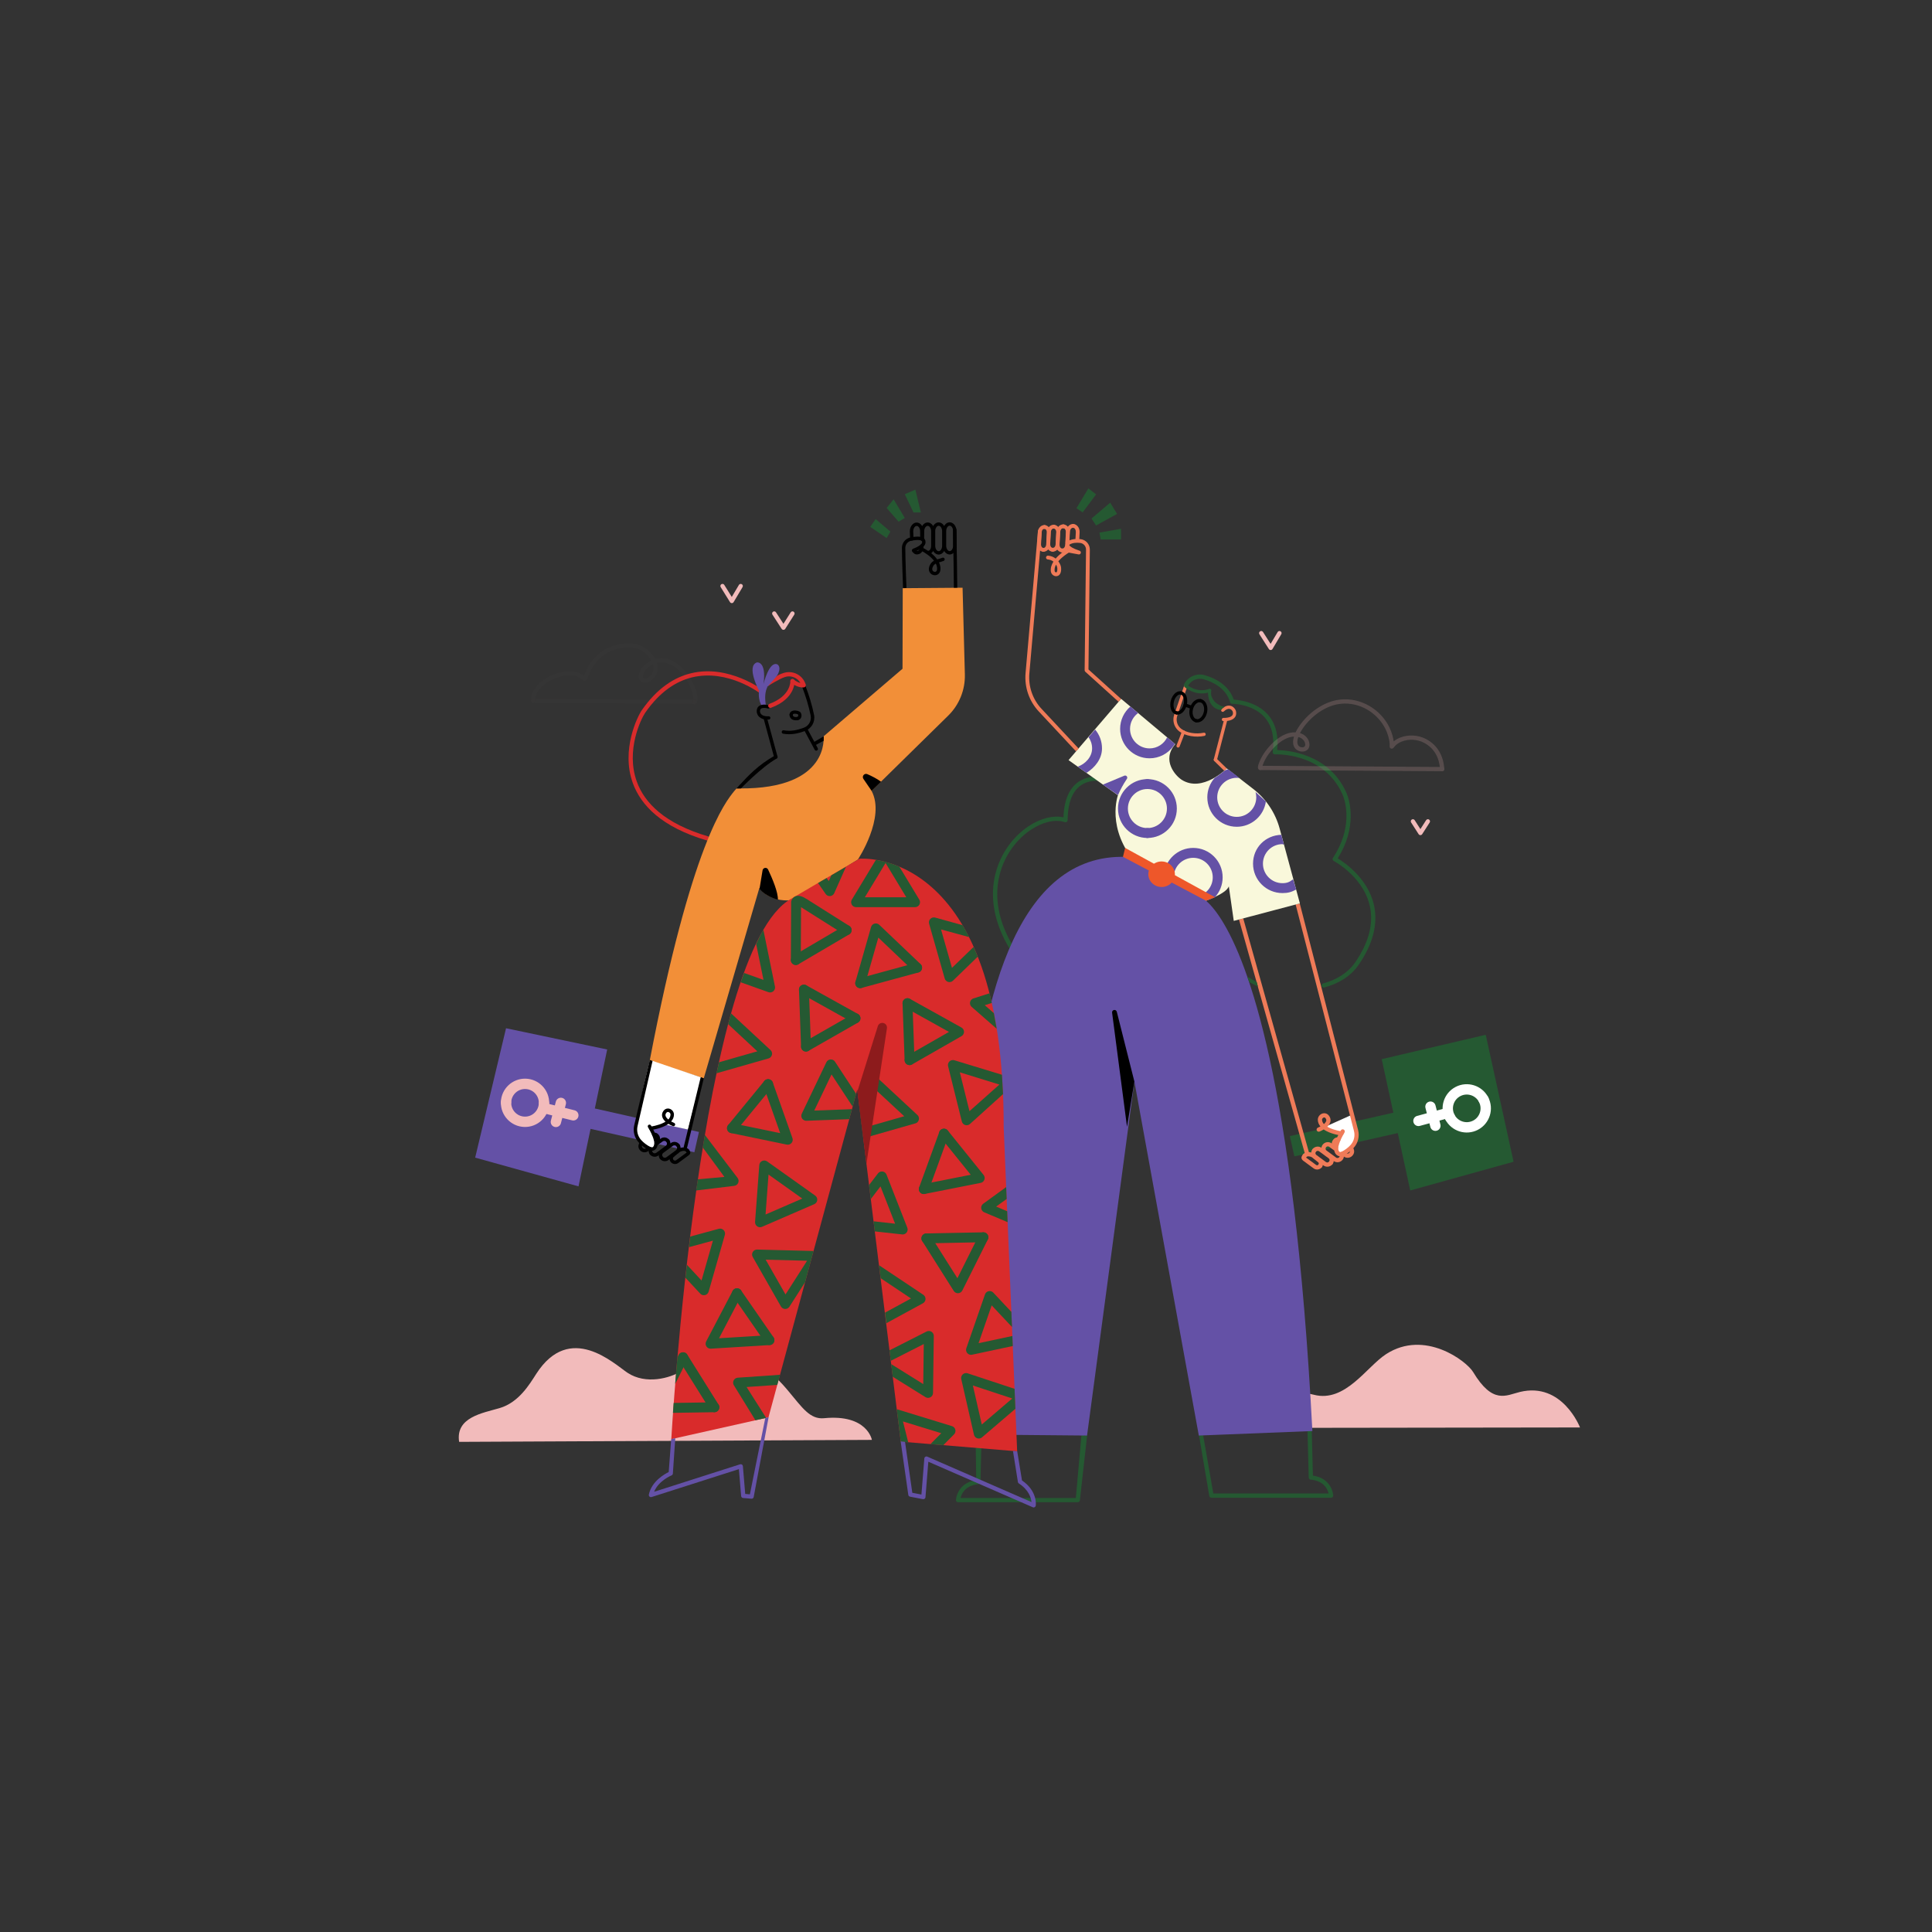 <svg width="250" height="250" viewBox="0 0 250 250" fill="none" xmlns="http://www.w3.org/2000/svg">
<rect x="0" y="0" width="250" height="250" fill="#333333" stroke="none"/>
<path fill-rule="evenodd" clip-rule="evenodd" d="M59.411 186.576L112.823 186.321C112.823 186.321 112.235 182.967 106.638 183.515C104.826 183.692 103.836 182.181 102.019 180.008C100.378 178.047 95.762 172.657 88.066 177.472C86.736 178.303 83.589 179.22 81.198 177.635C79.472 176.491 73.755 171.003 69.392 177.773C68.531 179.108 67.15 181.473 64.644 182.209C62.439 182.857 58.924 183.388 59.411 186.576Z" fill="#F2BBBB"/>
<path fill-rule="evenodd" clip-rule="evenodd" d="M161.206 184.772L204.453 184.713C204.453 184.713 202.176 178.784 196.672 180.119C194.884 180.554 193.17 181.77 190.62 177.537C189.759 176.109 184.342 171.992 179.356 175.227C176.824 176.869 174.083 181.522 170.027 180.484C166.128 179.487 161.725 181.563 161.206 184.772Z" fill="#F2BBBB"/>
<path fill-rule="evenodd" clip-rule="evenodd" d="M112.607 68.173L113.312 67.171L115.219 68.791L114.731 69.625L112.607 68.173Z" fill="#255932"/>
<path fill-rule="evenodd" clip-rule="evenodd" d="M114.731 65.733L116.283 67.507L117.08 67.022L115.633 64.609L114.731 65.733Z" fill="#255932"/>
<path fill-rule="evenodd" clip-rule="evenodd" d="M117.08 63.952L118.204 66.304H119.155L118.449 63.357L117.08 63.952Z" fill="#255932"/>
<path fill-rule="evenodd" clip-rule="evenodd" d="M139.289 65.765L140.097 66.304L141.834 63.975L140.837 63.198L139.289 65.765Z" fill="#255932"/>
<path fill-rule="evenodd" clip-rule="evenodd" d="M141.24 67.097L141.833 67.998L144.546 66.502L143.662 65.048L141.24 67.097Z" fill="#255932"/>
<path fill-rule="evenodd" clip-rule="evenodd" d="M142.43 69.806L142.269 68.918L145.061 68.425V69.806H142.43Z" fill="#255932"/>
<path fill-rule="evenodd" clip-rule="evenodd" d="M94.691 77.242L95.615 75.689C95.692 75.559 95.861 75.516 95.991 75.594C96.121 75.671 96.164 75.84 96.086 75.97L94.931 77.91C94.882 77.993 94.794 78.044 94.698 78.044C94.602 78.046 94.513 77.996 94.462 77.915L93.257 75.974C93.176 75.846 93.216 75.676 93.344 75.596C93.474 75.516 93.643 75.556 93.722 75.685L94.691 77.242Z" fill="#F2BBBB"/>
<path fill-rule="evenodd" clip-rule="evenodd" d="M101.377 80.719L102.315 79.238C102.396 79.11 102.565 79.072 102.693 79.153C102.821 79.235 102.859 79.404 102.778 79.532L101.611 81.374C101.56 81.453 101.474 81.501 101.38 81.502C101.286 81.502 101.199 81.455 101.148 81.377L99.955 79.535C99.873 79.407 99.909 79.237 100.036 79.155C100.163 79.073 100.333 79.109 100.416 79.236L101.377 80.719Z" fill="#F2BBBB"/>
<path fill-rule="evenodd" clip-rule="evenodd" d="M164.416 83.317L165.327 81.785C165.404 81.654 165.572 81.612 165.703 81.689C165.833 81.766 165.876 81.935 165.798 82.065L164.661 83.98C164.612 84.062 164.524 84.113 164.429 84.114C164.334 84.116 164.244 84.068 164.193 83.988L162.97 82.073C162.888 81.945 162.926 81.775 163.054 81.694C163.181 81.612 163.351 81.65 163.433 81.777L164.416 83.317Z" fill="#F2BBBB"/>
<path fill-rule="evenodd" clip-rule="evenodd" d="M183.799 107.284L184.538 106.132C184.62 106.005 184.79 105.967 184.917 106.049C185.045 106.131 185.082 106.301 185 106.429L184.031 107.941C183.98 108.02 183.893 108.067 183.799 108.067C183.706 108.067 183.619 108.02 183.569 107.941L182.599 106.429C182.517 106.301 182.555 106.131 182.682 106.049C182.81 105.967 182.979 106.005 183.061 106.132L183.799 107.284Z" fill="#F2BBBB"/>
<path fill-rule="evenodd" clip-rule="evenodd" d="M139.213 193.841L139.939 185.697L140.675 185.744L139.736 194.142C139.722 194.283 139.603 194.39 139.462 194.39H123.972C123.898 194.39 123.826 194.359 123.774 194.306C123.722 194.251 123.695 194.178 123.699 194.103C123.699 194.103 123.73 193.253 124.37 192.518C124.754 192.075 125.36 191.668 126.323 191.528L126.24 185.633C126.24 185.633 126.605 185.392 126.757 185.396C126.909 185.399 127.028 185.525 127.025 185.677L126.866 191.78C126.862 191.919 126.755 192.034 126.616 192.046C125.698 192.131 125.13 192.48 124.784 192.878C124.486 193.219 124.353 193.592 124.294 193.841H139.213Z" fill="#255932"/>
<path fill-rule="evenodd" clip-rule="evenodd" d="M169.891 190.944C170.854 191.083 171.46 191.49 171.845 191.933C172.485 192.669 172.516 193.519 172.516 193.519C172.52 193.594 172.492 193.666 172.441 193.721C172.389 193.774 172.317 193.805 172.243 193.805H156.752C156.612 193.805 156.493 193.698 156.479 193.557L155.15 185.726L155.687 185.72L157.002 193.256H171.921C171.862 193.007 171.729 192.635 171.431 192.294C171.085 191.896 170.517 191.546 169.599 191.462C169.46 191.449 169.353 191.335 169.349 191.196L169.19 185.093C169.187 184.941 169.306 184.815 169.458 184.811C169.609 184.807 169.735 184.926 169.739 185.078L169.891 190.944Z" fill="#255932"/>
<path fill-rule="evenodd" clip-rule="evenodd" d="M137.61 105.766C137.706 103.063 138.651 101.711 139.736 101.053C141.452 100.01 143.582 100.711 143.582 100.711C143.725 100.758 143.804 100.914 143.757 101.058C143.709 101.201 143.553 101.28 143.409 101.232C143.409 101.232 141.532 100.604 140.02 101.522C138.999 102.142 138.172 103.469 138.152 106.126C138.151 106.214 138.108 106.296 138.036 106.348C137.964 106.399 137.873 106.412 137.789 106.384C136.535 105.964 134.909 106.366 133.401 107.368C129.787 109.772 126.892 115.651 131.201 122.617C131.28 122.746 131.241 122.915 131.112 122.995C130.983 123.075 130.814 123.035 130.734 122.906C126.214 115.595 129.305 109.433 133.098 106.911C134.628 105.893 136.276 105.47 137.61 105.766Z" fill="#255932"/>
<path fill-rule="evenodd" clip-rule="evenodd" d="M178.792 137.053L192.253 133.9L195.856 150.328L182.485 154.047L178.792 137.053Z" fill="#255932"/>
<path d="M166.901 147.005L185.137 142.893L185.73 145.522L167.494 149.635L166.901 147.005Z" fill="#255932"/>
<path fill-rule="evenodd" clip-rule="evenodd" d="M191.382 142.597C191.837 143.472 191.496 144.552 190.621 145.007C189.746 145.462 188.666 145.121 188.211 144.246C188.041 143.918 187.636 143.79 187.308 143.961C186.98 144.131 186.853 144.536 187.023 144.864C187.819 146.395 189.708 146.991 191.239 146.195C192.77 145.399 193.367 143.51 192.57 141.979C192.4 141.652 191.995 141.523 191.667 141.694C191.339 141.864 191.212 142.27 191.382 142.597Z" fill="white"/>
<path fill-rule="evenodd" clip-rule="evenodd" d="M188.211 144.246C187.756 143.371 188.097 142.291 188.972 141.836C189.847 141.381 190.927 141.722 191.382 142.597C191.552 142.925 191.957 143.053 192.285 142.882C192.613 142.712 192.741 142.307 192.57 141.979C191.774 140.449 189.885 139.852 188.354 140.648C186.823 141.444 186.227 143.333 187.023 144.864C187.194 145.192 187.598 145.32 187.926 145.149C188.254 144.979 188.382 144.574 188.211 144.246Z" fill="white"/>
<path fill-rule="evenodd" clip-rule="evenodd" d="M186.973 143.423L183.372 144.398C183.016 144.495 182.805 144.863 182.901 145.22C182.998 145.576 183.366 145.788 183.722 145.691L187.323 144.716C187.679 144.619 187.891 144.251 187.794 143.895C187.697 143.538 187.329 143.326 186.973 143.423Z" fill="white"/>
<path fill-rule="evenodd" clip-rule="evenodd" d="M184.455 143.369L185.091 145.834C185.183 146.192 185.549 146.407 185.907 146.315C186.265 146.223 186.48 145.857 186.388 145.499L185.751 143.035C185.659 142.677 185.293 142.461 184.936 142.554C184.578 142.646 184.362 143.011 184.455 143.369Z" fill="white"/>
<path fill-rule="evenodd" clip-rule="evenodd" d="M171.314 145.877C171.314 145.877 172.924 146.718 173.579 146.697C173.579 146.697 172.425 148.782 173.283 149.244C173.283 149.244 174.924 148.792 175.333 147.442C175.333 147.442 175.456 145.471 174.91 144.262L171.314 145.877Z" fill="white"/>
<path fill-rule="evenodd" clip-rule="evenodd" d="M174.597 148.753C174.657 148.865 174.725 149.003 174.617 149.149C174.52 149.281 174.335 149.309 174.203 149.212C174.081 149.122 173.91 149.149 173.82 149.271C173.73 149.393 173.756 149.565 173.878 149.655C174.254 149.931 174.783 149.85 175.059 149.474C175.325 149.113 175.229 148.77 175.08 148.493C175.008 148.36 174.842 148.31 174.708 148.382C174.575 148.453 174.525 148.62 174.597 148.753Z" fill="#EF7B58"/>
<path fill-rule="evenodd" clip-rule="evenodd" d="M173.046 148.293C172.908 148.191 172.817 148.013 172.909 147.867C172.974 147.765 173.028 147.713 173.084 147.734C173.226 147.787 173.384 147.715 173.438 147.574C173.49 147.431 173.418 147.273 173.276 147.22C173.047 147.134 172.709 147.154 172.444 147.575C172.2 147.963 172.351 148.463 172.721 148.735C172.843 148.825 173.015 148.799 173.105 148.677C173.195 148.554 173.169 148.383 173.046 148.293Z" fill="#EF7B58"/>
<path fill-rule="evenodd" clip-rule="evenodd" d="M173.338 149.43C173.379 149.524 173.37 149.637 173.305 149.726C173.208 149.858 173.023 149.886 172.891 149.789L171.648 148.875C171.517 148.778 171.489 148.592 171.586 148.461C171.683 148.329 171.868 148.301 171.999 148.397L172.566 148.814C172.688 148.904 172.86 148.878 172.95 148.756C173.04 148.634 173.013 148.462 172.891 148.372L172.325 147.955C171.949 147.679 171.42 147.76 171.144 148.136C170.867 148.511 170.948 149.041 171.323 149.317L172.566 150.231C172.942 150.508 173.471 150.427 173.747 150.051C173.933 149.799 173.958 149.477 173.84 149.209C173.779 149.071 173.617 149.008 173.478 149.069C173.34 149.13 173.276 149.292 173.338 149.43Z" fill="#EF7B58"/>
<path fill-rule="evenodd" clip-rule="evenodd" d="M170.273 149.038C170.37 148.906 170.555 148.878 170.687 148.974L171.93 149.889C172.061 149.985 172.09 150.171 171.993 150.303C171.903 150.425 171.929 150.597 172.051 150.686C172.173 150.776 172.345 150.75 172.435 150.628C172.711 150.252 172.631 149.723 172.255 149.446L171.012 148.532C170.637 148.256 170.108 148.337 169.831 148.712C169.741 148.834 169.767 149.006 169.889 149.096C170.011 149.186 170.183 149.16 170.273 149.038Z" fill="#EF7B58"/>
<path fill-rule="evenodd" clip-rule="evenodd" d="M171.993 150.303C171.896 150.434 171.711 150.463 171.579 150.366L170.336 149.451C170.205 149.355 170.177 149.169 170.273 149.038C170.363 148.915 170.337 148.743 170.215 148.654C170.093 148.564 169.921 148.59 169.831 148.712C169.555 149.088 169.635 149.617 170.011 149.894L171.254 150.808C171.629 151.084 172.159 151.004 172.435 150.628C172.525 150.506 172.499 150.334 172.377 150.244C172.255 150.155 172.083 150.181 171.993 150.303Z" fill="#EF7B58"/>
<path fill-rule="evenodd" clip-rule="evenodd" d="M168.995 149.78L168.996 149.781L170.307 150.746C170.404 150.817 170.541 150.797 170.613 150.699C170.703 150.577 170.875 150.551 170.996 150.641C171.119 150.731 171.145 150.903 171.056 151.025C170.804 151.366 170.323 151.439 169.982 151.188L168.67 150.223C168.509 150.105 168.442 149.992 168.419 149.893C168.385 149.749 168.435 149.579 168.629 149.362C168.729 149.249 168.903 149.24 169.016 149.341C169.129 149.442 169.138 149.615 169.038 149.729C169.024 149.744 169.009 149.763 168.995 149.78Z" fill="#EF7B58"/>
<path fill-rule="evenodd" clip-rule="evenodd" d="M169.782 149.764C169.701 149.706 169.55 149.65 169.393 149.634C169.265 149.622 169.126 149.63 169.039 149.729C168.937 149.841 168.764 149.851 168.651 149.75C168.538 149.649 168.528 149.475 168.63 149.363C168.8 149.172 169.036 149.088 169.283 149.082C169.608 149.073 169.945 149.202 170.111 149.324C170.114 149.327 170.117 149.329 170.12 149.332L170.899 149.956C171.235 150.209 171.306 150.686 171.056 151.025C170.967 151.147 170.794 151.173 170.672 151.083C170.55 150.994 170.524 150.821 170.614 150.699C170.685 150.602 170.664 150.465 170.567 150.394C170.564 150.391 170.561 150.389 170.558 150.387L169.782 149.764Z" fill="#EF7B58"/>
<path fill-rule="evenodd" clip-rule="evenodd" d="M170.862 145.762C170.659 145.519 170.532 145.232 170.524 144.899C170.517 144.639 170.644 144.397 170.838 144.239C171.037 144.077 171.302 144.006 171.552 144.077C171.754 144.133 171.958 144.283 172.097 144.586C172.217 144.849 172.203 145.141 172.04 145.433C171.972 145.554 171.876 145.677 171.751 145.797C171.805 145.828 171.859 145.857 171.915 145.887C172.671 146.273 173.607 146.392 173.607 146.392C173.757 146.411 173.864 146.548 173.844 146.698C173.825 146.848 173.688 146.956 173.537 146.936C173.537 146.936 172.501 146.804 171.664 146.375C171.532 146.308 171.406 146.233 171.288 146.149C171.129 146.246 170.949 146.339 170.746 146.424C170.607 146.482 170.446 146.416 170.387 146.277C170.329 146.137 170.395 145.975 170.535 145.917C170.652 145.868 170.761 145.816 170.862 145.762ZM171.314 145.457C171.378 145.4 171.434 145.342 171.48 145.284C171.609 145.122 171.665 144.962 171.598 144.815C171.544 144.699 171.48 144.627 171.402 144.605C171.326 144.583 171.247 144.614 171.186 144.664C171.12 144.718 171.07 144.798 171.073 144.886C171.078 145.11 171.171 145.297 171.314 145.457Z" fill="#EF7B58"/>
<path fill-rule="evenodd" clip-rule="evenodd" d="M160.322 118.986L168.827 149.184C168.867 149.328 169.019 149.412 169.165 149.372C169.311 149.331 169.396 149.181 169.355 149.033L160.87 118.826L160.322 118.986Z" fill="#EF7B58"/>
<path fill-rule="evenodd" clip-rule="evenodd" d="M173.159 148.529C173.172 148.853 173.252 149.005 173.362 149.061C173.42 149.09 173.488 149.09 173.547 149.061C174.066 148.811 174.457 148.489 174.745 148.18C175.197 147.692 175.371 147.008 175.207 146.363C173.777 140.755 167.654 117.036 167.654 117.036L168.186 116.9C168.186 116.9 174.309 140.62 175.739 146.227C175.949 147.053 175.727 147.928 175.147 148.554C174.818 148.906 174.375 149.273 173.785 149.555C173.575 149.657 173.33 149.657 173.119 149.553C172.896 149.442 172.631 149.186 172.61 148.533C172.609 148.526 172.609 148.518 172.61 148.511C172.61 148.511 172.636 147.716 173.508 146.266C173.586 146.136 173.755 146.094 173.884 146.171C174.014 146.25 174.056 146.418 173.978 146.548C173.252 147.757 173.167 148.446 173.159 148.529Z" fill="#EF7B58"/>
<path fill-rule="evenodd" clip-rule="evenodd" d="M152.076 96.293L145.072 90.426L138.27 98.359L144.661 102.906C144.661 102.906 143.068 107.213 147.049 111.778L155.342 116.812C155.342 116.812 158.691 115.724 159.008 114.689L159.648 119.162L168.205 116.898C168.205 116.898 166.613 111.013 165.588 107.22C165.038 105.187 163.841 103.388 162.176 102.097C160.547 100.834 158.744 99.436 158.744 99.436C158.744 99.436 155.6 102.61 152.915 100.907C152.15 100.422 150.258 98.403 152.076 96.293Z" fill="#F9F8DB"/>
<path fill-rule="evenodd" clip-rule="evenodd" d="M148.475 102.099C149.869 102.099 151.001 103.231 151.001 104.626C151.001 106.02 149.869 107.152 148.475 107.152C148.122 107.152 147.835 107.439 147.835 107.793C147.835 108.146 148.122 108.433 148.475 108.433C150.577 108.433 152.283 106.727 152.283 104.626C152.283 102.524 150.577 100.818 148.475 100.818C148.122 100.818 147.835 101.105 147.835 101.459C147.835 101.812 148.122 102.099 148.475 102.099Z" fill="#6451A6"/>
<path fill-rule="evenodd" clip-rule="evenodd" d="M148.476 107.152C147.081 107.152 145.949 106.02 145.949 104.626C145.949 103.231 147.081 102.099 148.476 102.099C148.829 102.099 149.117 101.812 149.117 101.459C149.117 101.105 148.829 100.818 148.476 100.818C146.375 100.818 144.668 102.524 144.668 104.626C144.668 106.727 146.375 108.433 148.476 108.433C148.829 108.433 149.117 108.146 149.117 107.793C149.117 107.439 148.829 107.152 148.476 107.152Z" fill="#6451A6"/>
<path fill-rule="evenodd" clip-rule="evenodd" d="M150.608 113.206C150.772 111.255 152.409 109.72 154.402 109.72C156.504 109.72 158.21 111.426 158.21 113.528C158.21 114.517 157.833 115.418 157.214 116.095C156.847 116.284 156.463 116.436 156.062 116.553C156.062 116.553 155.651 116.317 155.055 115.969C156.134 115.682 156.929 114.697 156.929 113.528C156.929 112.133 155.797 111.001 154.402 111.001C153.009 111.001 151.876 112.133 151.876 113.528C151.876 113.729 151.899 113.924 151.944 114.112C151.282 113.7 150.762 113.357 150.608 113.206ZM165.802 108.025L166.148 109.322C166.058 109.312 166.043 109.23 165.951 109.23C164.556 109.23 163.423 110.362 163.423 111.757C163.423 113.151 164.556 114.283 165.951 114.283C166.545 114.283 166.892 114.125 167.324 113.78L167.725 115.089C167.155 115.43 166.662 115.564 165.951 115.564C163.849 115.564 162.142 113.858 162.142 111.757C162.142 109.688 163.747 108.078 165.802 108.025ZM158.896 99.541C159.36 99.868 159.853 100.251 160.367 100.671C160.258 100.657 160.146 100.649 160.034 100.649C158.639 100.649 157.507 101.782 157.507 103.176C157.507 104.571 158.639 105.703 160.034 105.703C161.428 105.703 162.56 104.571 162.56 103.176C162.56 102.936 162.526 102.705 162.464 102.485C162.909 102.884 163.357 103.293 163.805 103.703C163.548 105.555 161.956 106.984 160.034 106.984C157.932 106.984 156.226 105.278 156.226 103.176C156.226 102.214 156.584 101.334 157.173 100.664C157.742 100.309 158.212 99.939 158.485 99.697C158.619 99.637 158.755 99.585 158.896 99.541ZM141.716 94.405C142.266 95.066 142.599 95.915 142.599 96.842C142.599 98.21 141.673 99.338 140.589 100.009L139.458 99.204C140.445 98.861 141.317 97.945 141.317 96.842C141.317 96.301 141.147 95.8 140.857 95.389L141.716 94.405ZM146.27 91.429L147.272 92.269C146.638 92.728 146.225 93.474 146.225 94.316C146.225 95.71 147.358 96.842 148.752 96.842C149.753 96.842 150.618 96.259 151.027 95.415L152.029 96.254V96.254C151.953 96.359 151.885 96.463 151.823 96.567C151.129 97.511 150.012 98.124 148.752 98.124C146.651 98.124 144.944 96.417 144.944 94.316C144.944 93.162 145.458 92.128 146.27 91.429Z" fill="#6451A6"/>
<path fill-rule="evenodd" clip-rule="evenodd" d="M144.672 102.882C144.967 102.197 145.311 101.546 145.822 100.778C145.889 100.677 145.882 100.545 145.805 100.452C145.728 100.36 145.599 100.328 145.488 100.374C144.407 100.824 142.71 101.532 142.71 101.532L144.672 102.882Z" fill="#6451A6"/>
<path fill-rule="evenodd" clip-rule="evenodd" d="M146.362 110.92L155.127 115.943C155.127 115.943 159.975 117.274 164.282 136.942C166.533 147.213 168.635 162.483 169.822 185.175L155.127 185.759L146.79 139.955L140.664 185.759L126.225 185.628C126.225 185.628 117.629 108.715 146.362 110.92Z" fill="#6451A6"/>
<path fill-rule="evenodd" clip-rule="evenodd" d="M143.904 131.037C143.883 130.873 143.992 130.722 144.154 130.691C144.316 130.66 144.473 130.76 144.513 130.92C145.536 134.98 146.79 139.954 146.79 139.954L145.836 145.81C145.836 145.81 144.681 136.977 143.904 131.037Z" fill="black"/>
<path fill-rule="evenodd" clip-rule="evenodd" d="M153.234 88.707C153.234 88.707 152.362 91.258 151.941 92.487C151.706 93.177 151.88 93.941 152.39 94.461C152.454 94.525 152.521 94.586 152.594 94.641C153.393 95.246 154.723 95.462 155.851 95.225C155.965 95.201 156.038 95.089 156.013 94.975C155.989 94.862 155.878 94.789 155.764 94.813C154.755 95.025 153.564 94.847 152.849 94.306C152.792 94.263 152.74 94.216 152.691 94.166C152.292 93.76 152.155 93.162 152.34 92.623C152.76 91.394 153.632 88.843 153.632 88.843C153.67 88.734 153.611 88.614 153.501 88.576C153.391 88.538 153.272 88.597 153.234 88.707Z" fill="#EF7B58"/>
<path fill-rule="evenodd" clip-rule="evenodd" d="M152.942 94.642L152.248 96.45C152.206 96.558 152.26 96.68 152.368 96.722C152.476 96.763 152.599 96.709 152.64 96.6L153.335 94.793C153.377 94.684 153.323 94.562 153.214 94.521C153.106 94.479 152.984 94.533 152.942 94.642Z" fill="#EF7B58"/>
<path fill-rule="evenodd" clip-rule="evenodd" d="M158.399 93.109L157.067 98.234C157.038 98.347 157.106 98.462 157.218 98.491C157.33 98.52 157.445 98.453 157.475 98.34L158.806 93.215C158.835 93.103 158.769 92.988 158.656 92.959C158.543 92.929 158.428 92.997 158.399 93.109Z" fill="#EF7B58"/>
<path fill-rule="evenodd" clip-rule="evenodd" d="M158.301 93.315C158.301 93.315 158.753 93.34 159.174 93.213C159.457 93.127 159.722 92.97 159.861 92.717C159.956 92.542 159.997 92.319 159.936 92.034C159.882 91.787 159.601 91.372 159.14 91.31C158.856 91.272 158.494 91.362 158.078 91.752C157.993 91.832 157.989 91.965 158.069 92.05C158.148 92.135 158.281 92.138 158.366 92.059C158.652 91.79 158.889 91.701 159.084 91.728C159.337 91.761 159.495 91.987 159.524 92.123C159.56 92.286 159.546 92.415 159.491 92.514C159.404 92.673 159.228 92.757 159.051 92.81C158.701 92.916 158.324 92.895 158.324 92.895C158.208 92.888 158.108 92.977 158.102 93.093C158.096 93.209 158.184 93.308 158.301 93.315Z" fill="#EF7B58"/>
<path fill-rule="evenodd" clip-rule="evenodd" d="M157.107 98.457L158.417 99.738C158.557 99.615 158.659 99.52 158.745 99.438L157.409 98.139C157.321 98.055 157.219 98.051 157.135 98.139C157.052 98.227 157.019 98.374 157.107 98.457Z" fill="#EF7B58"/>
<path fill-rule="evenodd" clip-rule="evenodd" d="M156.315 89.629C154.615 90.084 153.286 88.904 153.286 88.904C153.199 88.826 153.191 88.693 153.268 88.606C153.345 88.52 153.478 88.512 153.565 88.589C153.565 88.589 154.861 89.741 156.463 89.14C156.531 89.114 156.608 89.126 156.666 89.171C156.724 89.216 156.754 89.288 156.746 89.361C156.746 89.361 156.636 89.723 156.778 90.118C157.199 91.292 158.459 91.469 158.459 91.469C158.222 91.615 158.055 91.754 158.028 91.876C158.028 91.876 157.487 91.87 157.047 91.491C156.637 91.136 156.439 90.635 156.363 90.189C156.326 89.977 156.316 89.782 156.315 89.629Z" fill="#255932"/>
<path fill-rule="evenodd" clip-rule="evenodd" d="M153.175 88.633C153.649 87.586 154.822 87.05 155.923 87.375C157.289 87.777 159.001 88.657 159.645 90.53C160.387 90.574 162.975 90.871 164.383 92.874C165.053 93.828 165.464 95.169 165.267 97.061C166.632 97.085 171.958 97.509 174.211 102.557C174.712 103.681 175.593 107.116 173.101 111.071C174.069 111.657 177.441 113.962 177.917 117.852C178.155 119.796 177.676 122.142 175.795 124.866C174.802 126.305 173.219 127.282 171.365 127.781C171.218 127.821 171.067 127.734 171.028 127.588C170.989 127.441 171.076 127.291 171.222 127.251C172.944 126.788 174.421 125.89 175.343 124.554C177.124 121.975 177.597 119.76 177.372 117.919C176.848 113.638 172.585 111.407 172.585 111.407C172.517 111.371 172.467 111.307 172.447 111.232C172.428 111.157 172.442 111.077 172.485 111.012C175.012 107.197 174.191 103.86 173.709 102.78C171.263 97.301 164.971 97.612 164.971 97.612C164.89 97.616 164.81 97.583 164.755 97.523C164.7 97.463 164.675 97.382 164.686 97.301C164.94 95.422 164.579 94.107 163.933 93.189C162.433 91.054 159.443 91.071 159.443 91.071C159.321 91.071 159.213 90.991 159.18 90.874C158.649 89.079 157.033 88.274 155.768 87.902C154.929 87.654 154.036 88.063 153.675 88.859L153.175 88.633Z" fill="#255932"/>
<path fill-rule="evenodd" clip-rule="evenodd" d="M162.629 127.083L161.388 126.375L161.652 127.076L162.783 127.672L162.629 127.083Z" fill="#255932"/>
<path fill-rule="evenodd" clip-rule="evenodd" d="M145.31 110.874L145.591 109.72L157.215 116.095L156.065 116.553L145.31 110.874Z" fill="#EE572A"/>
<path d="M150.254 114.777C151.203 114.81 151.998 114.097 152.029 113.185C152.06 112.272 151.317 111.506 150.368 111.474C149.419 111.441 148.624 112.154 148.593 113.066C148.561 113.978 149.305 114.744 150.254 114.777Z" fill="#EE572A"/>
<path fill-rule="evenodd" clip-rule="evenodd" d="M139.582 96.873C139.582 96.873 136.794 93.885 134.78 91.729C133.626 90.495 133.051 88.828 133.199 87.145C133.699 81.416 134.806 68.742 134.806 68.742C134.818 68.606 134.718 68.487 134.582 68.475C134.447 68.463 134.327 68.563 134.315 68.699C134.315 68.699 133.208 81.373 132.707 87.102C132.548 88.925 133.17 90.729 134.419 92.066C136.433 94.221 139.222 97.209 139.222 97.209L139.582 96.873Z" fill="#EF7B58"/>
<path fill-rule="evenodd" clip-rule="evenodd" d="M138.144 71.031C138.033 70.932 137.964 70.844 137.922 70.769C137.916 70.76 137.912 70.751 137.908 70.742C137.806 70.496 137.893 70.212 138.12 70.063C138.63 69.74 139.278 69.705 139.824 69.764C140.514 69.844 141.032 70.432 141.024 71.126L140.847 86.626L145.069 90.442L144.738 90.808L140.434 86.918C140.382 86.87 140.351 86.802 140.352 86.732C140.352 86.732 140.491 74.528 140.531 71.12C140.536 70.679 140.207 70.305 139.769 70.254C139.327 70.206 138.799 70.217 138.387 70.477C138.365 70.492 138.355 70.517 138.36 70.542C138.476 70.726 138.816 70.969 139.697 71.264C139.82 71.305 139.889 71.434 139.857 71.56C139.825 71.685 139.702 71.764 139.575 71.741L138.303 71.509C138.096 71.634 137.499 72.017 137.033 72.537C137.005 72.569 136.977 72.601 136.949 72.634C137.164 72.915 137.284 73.223 137.304 73.459C137.358 74.061 137.161 74.36 136.956 74.481C136.798 74.574 136.615 74.583 136.448 74.524C136.218 74.443 136.022 74.23 135.984 73.972C135.916 73.516 136.062 73.073 136.312 72.674C136.121 72.524 135.877 72.414 135.585 72.393C135.448 72.383 135.347 72.265 135.356 72.129C135.366 71.993 135.484 71.891 135.62 71.901C136.015 71.929 136.343 72.078 136.602 72.281C136.623 72.257 136.644 72.232 136.666 72.208C137.292 71.508 138.136 71.035 138.136 71.035L138.144 71.031ZM136.654 73.059C136.508 73.322 136.428 73.605 136.472 73.899C136.481 73.962 136.526 74.013 136.579 74.043C136.618 74.066 136.665 74.079 136.705 74.056C136.741 74.035 136.764 73.992 136.784 73.933C136.819 73.829 136.829 73.688 136.814 73.502C136.802 73.373 136.748 73.215 136.654 73.059Z" fill="#EF7B58"/>
<path fill-rule="evenodd" clip-rule="evenodd" d="M135.173 67.944C134.731 67.921 134.325 68.313 134.298 68.846L134.217 70.406C134.189 70.94 134.552 71.372 134.994 71.395C135.13 71.402 135.246 71.297 135.253 71.161C135.26 71.025 135.156 70.909 135.02 70.902C134.821 70.892 134.697 70.671 134.709 70.432L134.79 68.872C134.803 68.633 134.949 68.426 135.148 68.436C135.284 68.443 135.399 68.339 135.407 68.203C135.414 68.067 135.31 67.951 135.173 67.944Z" fill="#EF7B58"/>
<path fill-rule="evenodd" clip-rule="evenodd" d="M134.994 71.395C135.437 71.418 135.842 71.025 135.869 70.492L135.95 68.932C135.978 68.399 135.616 67.967 135.174 67.944C135.037 67.937 134.922 68.041 134.915 68.177C134.908 68.313 135.012 68.429 135.148 68.436C135.346 68.447 135.471 68.668 135.458 68.907L135.377 70.466C135.365 70.706 135.218 70.912 135.02 70.902C134.884 70.895 134.768 71 134.761 71.136C134.754 71.272 134.858 71.388 134.994 71.395Z" fill="#EF7B58"/>
<path fill-rule="evenodd" clip-rule="evenodd" d="M136.376 67.904C135.923 67.881 135.512 68.277 135.484 68.813L135.402 70.388C135.374 70.924 135.742 71.361 136.195 71.385C136.331 71.391 136.447 71.287 136.454 71.151C136.461 71.015 136.357 70.899 136.221 70.892C136.015 70.881 135.882 70.657 135.895 70.414L135.977 68.839C135.989 68.595 136.145 68.386 136.35 68.397C136.487 68.404 136.602 68.299 136.609 68.163C136.616 68.027 136.512 67.911 136.376 67.904Z" fill="#EF7B58"/>
<path fill-rule="evenodd" clip-rule="evenodd" d="M136.195 71.385C136.648 71.408 137.058 71.012 137.086 70.475L137.168 68.9C137.196 68.364 136.829 67.928 136.376 67.904C136.24 67.897 136.124 68.002 136.117 68.138C136.11 68.274 136.214 68.39 136.35 68.397C136.556 68.407 136.689 68.631 136.676 68.875L136.594 70.45C136.582 70.694 136.426 70.903 136.221 70.892C136.084 70.885 135.969 70.99 135.962 71.125C135.955 71.261 136.059 71.377 136.195 71.385Z" fill="#EF7B58"/>
<path fill-rule="evenodd" clip-rule="evenodd" d="M137.611 67.858C137.151 67.834 136.73 68.243 136.701 68.798L136.615 70.444C136.586 70.999 136.963 71.449 137.423 71.473C137.559 71.48 137.676 71.376 137.683 71.24C137.69 71.104 137.585 70.988 137.449 70.981C137.232 70.97 137.094 70.73 137.108 70.47L137.193 68.823C137.207 68.563 137.369 68.339 137.585 68.35C137.721 68.358 137.838 68.253 137.845 68.117C137.852 67.981 137.747 67.865 137.611 67.858Z" fill="#EF7B58"/>
<path fill-rule="evenodd" clip-rule="evenodd" d="M137.423 71.473C137.883 71.497 138.304 71.088 138.333 70.533L138.419 68.887C138.448 68.332 138.071 67.882 137.611 67.858C137.475 67.851 137.359 67.955 137.351 68.091C137.344 68.227 137.449 68.343 137.585 68.35C137.801 68.362 137.939 68.601 137.925 68.861L137.84 70.508C137.826 70.768 137.664 70.992 137.449 70.981C137.313 70.974 137.196 71.078 137.189 71.214C137.182 71.35 137.287 71.466 137.423 71.473Z" fill="#EF7B58"/>
<path fill-rule="evenodd" clip-rule="evenodd" d="M139.648 69.958L139.704 68.89C139.734 68.301 139.348 67.827 138.882 67.803C138.746 67.796 138.63 67.901 138.623 68.037C138.616 68.172 138.721 68.288 138.856 68.296C139.085 68.307 139.226 68.575 139.211 68.865L139.155 69.932C139.148 70.068 139.253 70.184 139.389 70.191C139.525 70.198 139.641 70.094 139.648 69.958Z" fill="#EF7B58"/>
<path fill-rule="evenodd" clip-rule="evenodd" d="M138.882 67.803C138.417 67.779 137.983 68.21 137.953 68.799L137.878 70.231C137.871 70.367 137.975 70.483 138.112 70.49C138.247 70.497 138.364 70.392 138.371 70.256L138.445 68.825C138.46 68.535 138.627 68.284 138.857 68.295C138.992 68.302 139.109 68.198 139.116 68.062C139.123 67.926 139.018 67.81 138.882 67.803Z" fill="#EF7B58"/>
<path fill-rule="evenodd" clip-rule="evenodd" d="M155.316 90.882C155.463 90.916 155.58 91.018 155.663 91.157C155.812 91.404 155.857 91.76 155.773 92.129C155.689 92.497 155.492 92.797 155.251 92.955C155.116 93.044 154.966 93.086 154.819 93.052C154.706 93.026 154.593 93.097 154.567 93.21C154.541 93.323 154.612 93.436 154.725 93.462C154.981 93.521 155.244 93.463 155.482 93.308C155.801 93.099 156.072 92.709 156.183 92.223C156.295 91.736 156.22 91.267 156.024 90.941C155.878 90.698 155.666 90.53 155.41 90.472C155.297 90.446 155.184 90.517 155.158 90.63C155.132 90.743 155.203 90.856 155.316 90.882Z" fill="black"/>
<path fill-rule="evenodd" clip-rule="evenodd" d="M154.819 93.052C154.673 93.018 154.557 92.916 154.472 92.777C154.324 92.53 154.278 92.174 154.363 91.805C154.447 91.437 154.643 91.137 154.884 90.979C155.021 90.89 155.17 90.848 155.316 90.882C155.429 90.908 155.543 90.837 155.569 90.724C155.595 90.611 155.523 90.498 155.41 90.472C155.156 90.413 154.891 90.472 154.653 90.626C154.335 90.835 154.064 91.225 153.952 91.711C153.841 92.198 153.915 92.667 154.111 92.993C154.258 93.236 154.471 93.404 154.725 93.462C154.838 93.488 154.952 93.417 154.977 93.304C155.003 93.191 154.932 93.078 154.819 93.052Z" fill="black"/>
<path fill-rule="evenodd" clip-rule="evenodd" d="M152.78 89.872C152.909 89.902 153.009 89.999 153.081 90.13C153.214 90.376 153.25 90.732 153.165 91.102C153.08 91.473 152.893 91.778 152.666 91.941C152.544 92.028 152.412 92.072 152.283 92.042C152.17 92.016 152.058 92.088 152.032 92.201C152.006 92.314 152.075 92.427 152.189 92.453C152.43 92.508 152.682 92.446 152.911 92.283C153.207 92.071 153.464 91.68 153.575 91.196C153.686 90.712 153.625 90.249 153.45 89.929C153.315 89.683 153.116 89.517 152.874 89.462C152.761 89.436 152.649 89.507 152.623 89.62C152.597 89.734 152.667 89.846 152.78 89.872Z" fill="black"/>
<path fill-rule="evenodd" clip-rule="evenodd" d="M152.284 92.042C152.155 92.013 152.056 91.916 151.984 91.784C151.851 91.539 151.815 91.183 151.9 90.812C151.985 90.442 152.172 90.137 152.399 89.974C152.521 89.887 152.652 89.843 152.781 89.872C152.894 89.898 153.007 89.828 153.033 89.714C153.059 89.601 152.988 89.488 152.875 89.462C152.634 89.407 152.382 89.469 152.154 89.632C151.858 89.844 151.601 90.235 151.49 90.719C151.38 91.202 151.441 91.666 151.615 91.986C151.749 92.232 151.948 92.397 152.19 92.453C152.303 92.479 152.416 92.408 152.442 92.295C152.468 92.181 152.397 92.068 152.284 92.042Z" fill="black"/>
<path fill-rule="evenodd" clip-rule="evenodd" d="M153.295 91.422L154.016 91.692C154.124 91.733 154.245 91.677 154.286 91.569C154.327 91.46 154.272 91.338 154.164 91.298L153.443 91.028C153.334 90.987 153.213 91.042 153.173 91.151C153.132 91.26 153.187 91.381 153.295 91.422Z" fill="black"/>
<path fill-rule="evenodd" clip-rule="evenodd" d="M98.793 89.358C98.793 89.358 94.344 85.904 89.386 87.128C87.262 87.652 85.04 89.03 83.039 91.915C82.507 92.681 80.329 97.034 81.889 101.336C82.923 104.185 85.591 107.032 91.508 108.766C91.653 108.808 91.806 108.725 91.848 108.579C91.891 108.434 91.807 108.281 91.662 108.239C85.986 106.575 83.397 103.882 82.406 101.148C80.928 97.075 82.987 92.954 83.49 92.228C85.394 89.484 87.498 88.16 89.518 87.661C94.229 86.498 98.455 89.791 98.455 89.791C98.575 89.885 98.748 89.863 98.84 89.743C98.933 89.624 98.912 89.451 98.793 89.358Z" fill="#D92B2B"/>
<path fill-rule="evenodd" clip-rule="evenodd" d="M95.711 102.023L95.307 102.026C95.307 102.026 95.092 102.265 95.032 102.339C93.858 103.793 89.467 109.045 84.071 137.258L91.067 139.534L98.263 114.899C98.263 114.899 99.417 116.75 102.468 116.492L111.007 111.226C111.007 111.226 114.617 105.794 112.783 102.342C112.783 102.342 119.187 96.052 122.697 92.603C124.125 91.201 124.906 89.269 124.853 87.268C124.74 83.045 124.556 76.052 124.556 76.052L116.814 76.112L116.785 86.535L106.564 95.288C106.564 95.288 107.436 102.116 95.711 102.023Z" fill="#F28F38"/>
<path fill-rule="evenodd" clip-rule="evenodd" d="M98.282 115.014C98.282 115.014 98.505 113.654 98.676 112.619C98.703 112.453 98.837 112.325 99.004 112.304C99.172 112.284 99.332 112.377 99.398 112.532C99.939 113.682 100.703 115.475 100.655 116.422C100.655 116.422 99.162 116.084 98.282 115.014Z" fill="black"/>
<path fill-rule="evenodd" clip-rule="evenodd" d="M112.787 102.34C112.787 102.34 112.221 101.513 111.725 100.787C111.62 100.634 111.63 100.43 111.749 100.288C111.869 100.146 112.067 100.1 112.237 100.176C112.807 100.425 113.474 100.758 114.008 101.157L112.787 102.34Z" fill="black"/>
<path fill-rule="evenodd" clip-rule="evenodd" d="M76.418 146.075L74.859 153.516L61.487 149.797L65.481 133.055L78.57 135.803L76.971 143.436L90.443 146.474L89.85 149.104L76.418 146.075Z" fill="#6451A6"/>
<path fill-rule="evenodd" clip-rule="evenodd" d="M69.724 142.754C69.697 143.74 68.874 144.518 67.888 144.49C66.902 144.463 66.124 143.64 66.152 142.654C66.162 142.284 65.871 141.976 65.501 141.966C65.132 141.956 64.824 142.247 64.813 142.617C64.765 144.341 66.126 145.78 67.851 145.829C69.576 145.877 71.015 144.516 71.063 142.792C71.073 142.422 70.782 142.114 70.412 142.103C70.043 142.093 69.735 142.384 69.724 142.754Z" fill="#F2BBBB"/>
<path fill-rule="evenodd" clip-rule="evenodd" d="M66.152 142.654C66.179 141.668 67.002 140.89 67.988 140.918C68.974 140.945 69.752 141.768 69.724 142.754C69.714 143.123 70.005 143.432 70.375 143.442C70.744 143.453 71.052 143.161 71.063 142.792C71.111 141.066 69.75 139.627 68.025 139.579C66.301 139.531 64.861 140.891 64.813 142.617C64.803 142.986 65.094 143.295 65.463 143.305C65.833 143.315 66.141 143.023 66.152 142.654Z" fill="#F2BBBB"/>
<path fill-rule="evenodd" clip-rule="evenodd" d="M70.407 144.075L74.027 144.973C74.386 145.061 74.749 144.842 74.838 144.484C74.927 144.125 74.708 143.762 74.349 143.672L70.729 142.775C70.37 142.686 70.007 142.905 69.918 143.264C69.829 143.623 70.048 143.986 70.407 144.075Z" fill="#F2BBBB"/>
<path fill-rule="evenodd" clip-rule="evenodd" d="M72.581 145.346L73.222 142.883C73.316 142.525 73.101 142.159 72.743 142.066C72.386 141.972 72.02 142.187 71.927 142.545L71.285 145.008C71.192 145.366 71.406 145.732 71.764 145.825C72.122 145.918 72.488 145.704 72.581 145.346Z" fill="#F2BBBB"/>
<path fill-rule="evenodd" clip-rule="evenodd" d="M84.295 137.228H84.097C84.097 137.228 81.828 145.921 82.433 146.976C82.228 147.422 84.205 148.776 84.455 148.718C84.966 148.599 84.567 145.889 84.097 145.909C84.097 145.909 86.248 145.768 86.134 145.53L89.028 146.163C89.028 146.163 90.782 139.536 90.71 139.409" fill="white"/>
<path fill-rule="evenodd" clip-rule="evenodd" d="M82.75 147.857C82.609 148.118 82.516 148.442 82.767 148.783C83.026 149.136 83.524 149.212 83.877 148.953C83.976 148.879 83.997 148.74 83.924 148.64C83.851 148.541 83.712 148.52 83.612 148.593C83.458 148.707 83.24 148.674 83.126 148.519C83.004 148.353 83.075 148.195 83.144 148.068C83.202 147.96 83.161 147.824 83.053 147.766C82.944 147.707 82.808 147.748 82.75 147.857Z" fill="black"/>
<path fill-rule="evenodd" clip-rule="evenodd" d="M85.034 148.033C85.382 147.777 85.528 147.307 85.298 146.942C85.052 146.551 84.741 146.527 84.528 146.607C84.412 146.65 84.354 146.779 84.397 146.894C84.44 147.01 84.569 147.068 84.684 147.025C84.756 146.998 84.838 147.048 84.921 147.179C85.026 147.347 84.93 147.556 84.77 147.673C84.671 147.747 84.649 147.886 84.722 147.986C84.795 148.085 84.935 148.106 85.034 148.033Z" fill="black"/>
<path fill-rule="evenodd" clip-rule="evenodd" d="M83.993 148.569C83.882 148.821 83.906 149.123 84.08 149.36C84.153 149.459 84.293 149.481 84.392 149.407C84.492 149.334 84.512 149.195 84.439 149.096C84.363 148.992 84.353 148.859 84.402 148.749C84.451 148.636 84.4 148.504 84.288 148.455C84.174 148.405 84.042 148.457 83.993 148.569Z" fill="black"/>
<path fill-rule="evenodd" clip-rule="evenodd" d="M84.079 149.36C84.339 149.713 84.837 149.789 85.189 149.529L86.432 148.615C86.785 148.355 86.861 147.858 86.601 147.505C86.528 147.406 86.388 147.384 86.289 147.458C86.189 147.531 86.168 147.671 86.241 147.77C86.355 147.924 86.322 148.142 86.168 148.255L84.925 149.17C84.77 149.283 84.552 149.25 84.439 149.096C84.366 148.997 84.227 148.975 84.127 149.048C84.028 149.121 84.007 149.261 84.079 149.36Z" fill="black"/>
<path fill-rule="evenodd" clip-rule="evenodd" d="M86.601 147.505C86.342 147.152 85.844 147.076 85.492 147.336L84.926 147.752C84.826 147.825 84.805 147.965 84.878 148.064C84.951 148.164 85.091 148.185 85.19 148.112L85.756 147.695C85.911 147.582 86.128 147.615 86.242 147.77C86.314 147.869 86.454 147.89 86.554 147.817C86.653 147.744 86.674 147.604 86.601 147.505Z" fill="black"/>
<path fill-rule="evenodd" clip-rule="evenodd" d="M87.913 148.082C87.653 147.729 87.156 147.653 86.803 147.913L85.56 148.827C85.208 149.086 85.132 149.584 85.391 149.937C85.464 150.036 85.604 150.057 85.704 149.984C85.803 149.911 85.823 149.772 85.75 149.673C85.637 149.518 85.67 149.3 85.825 149.187L87.068 148.272C87.222 148.158 87.439 148.192 87.553 148.347C87.626 148.446 87.766 148.467 87.865 148.394C87.965 148.321 87.986 148.181 87.913 148.082Z" fill="black"/>
<path fill-rule="evenodd" clip-rule="evenodd" d="M85.392 149.937C85.652 150.29 86.149 150.365 86.502 150.106L87.745 149.192C88.097 148.932 88.173 148.435 87.913 148.082C87.841 147.983 87.701 147.961 87.601 148.034C87.502 148.107 87.481 148.247 87.554 148.347C87.667 148.501 87.635 148.718 87.48 148.832L86.237 149.746C86.083 149.86 85.865 149.827 85.751 149.673C85.678 149.573 85.539 149.551 85.44 149.625C85.34 149.698 85.319 149.838 85.392 149.937Z" fill="black"/>
<path fill-rule="evenodd" clip-rule="evenodd" d="M87.973 149.063L87.195 149.686C87.1 149.763 86.959 149.748 86.882 149.651C86.805 149.556 86.82 149.415 86.917 149.338L87.698 148.71L87.706 148.705C87.865 148.588 88.189 148.464 88.501 148.472C88.734 148.479 88.958 148.556 89.118 148.736C89.201 148.827 89.192 148.969 89.101 149.051C89.009 149.133 88.868 149.125 88.786 149.033C88.686 148.923 88.532 148.908 88.388 148.922C88.221 148.939 88.059 149 87.973 149.063Z" fill="black"/>
<path fill-rule="evenodd" clip-rule="evenodd" d="M88.86 149.128C88.841 149.102 88.813 149.064 88.786 149.033C88.704 148.942 88.711 148.801 88.803 148.718C88.895 148.636 89.036 148.644 89.118 148.736C89.296 148.934 89.347 149.088 89.316 149.221C89.295 149.311 89.232 149.413 89.084 149.521L87.773 150.486C87.454 150.72 87.005 150.652 86.771 150.334C86.537 150.015 86.605 149.566 86.924 149.332C87.023 149.259 87.163 149.28 87.236 149.379C87.309 149.479 87.287 149.619 87.188 149.692C87.068 149.78 87.042 149.949 87.13 150.069C87.219 150.189 87.388 150.215 87.508 150.126L88.82 149.162C88.833 149.152 88.849 149.139 88.86 149.128Z" fill="black"/>
<path fill-rule="evenodd" clip-rule="evenodd" d="M84.678 147.867C84.671 147.79 84.59 147.091 83.851 145.861C83.788 145.756 83.822 145.619 83.927 145.555C84.033 145.491 84.17 145.526 84.234 145.631C85.096 147.066 85.124 147.853 85.124 147.853L85.124 147.871C85.104 148.493 84.856 148.74 84.642 148.847C84.447 148.943 84.218 148.943 84.023 148.849C83.416 148.557 82.966 148.177 82.635 147.816C82.098 147.22 81.885 146.401 82.064 145.62C82.599 143.28 84.09 137.16 84.09 137.16L84.444 137.276C84.444 137.276 83.034 143.379 82.499 145.719C82.353 146.359 82.527 147.03 82.965 147.516C83.263 147.84 83.669 148.184 84.217 148.447C84.289 148.482 84.374 148.482 84.444 148.447C84.567 148.386 84.664 148.223 84.678 147.867Z" fill="black"/>
<path fill-rule="evenodd" clip-rule="evenodd" d="M86.118 145.145C85.974 145.015 85.865 144.88 85.791 144.747C85.637 144.471 85.621 144.195 85.735 143.947C85.866 143.662 86.057 143.519 86.248 143.465C86.482 143.399 86.729 143.466 86.915 143.618C87.097 143.766 87.216 143.993 87.21 144.237C87.202 144.579 87.063 144.871 86.844 145.116C86.961 145.182 87.09 145.244 87.231 145.304C87.345 145.351 87.398 145.482 87.351 145.596C87.303 145.709 87.172 145.763 87.059 145.716C86.847 145.627 86.659 145.53 86.495 145.427C86.372 145.516 86.238 145.597 86.098 145.669C85.268 146.093 84.242 146.224 84.242 146.224C84.119 146.24 84.008 146.153 83.992 146.031C83.977 145.909 84.063 145.797 84.185 145.781C84.185 145.781 85.131 145.662 85.894 145.271C85.971 145.232 86.046 145.19 86.118 145.145ZM86.475 144.866C86.645 144.691 86.758 144.48 86.764 144.226C86.767 144.122 86.71 144.027 86.632 143.964C86.559 143.904 86.462 143.868 86.369 143.895C86.28 143.92 86.202 144 86.141 144.133C86.067 144.295 86.122 144.476 86.265 144.655C86.322 144.726 86.392 144.797 86.475 144.866Z" fill="black"/>
<path fill-rule="evenodd" clip-rule="evenodd" d="M90.67 139.392L88.478 148.393C88.448 148.513 88.521 148.634 88.64 148.664C88.76 148.694 88.881 148.622 88.911 148.502L91.067 139.534L90.67 139.392Z" fill="black"/>
<path fill-rule="evenodd" clip-rule="evenodd" d="M123.316 68.557C123.302 68.489 123.321 68.416 123.372 68.362C123.446 68.286 123.526 68.281 123.6 68.305C123.631 68.316 123.71 68.343 123.742 68.454C123.747 68.467 123.756 68.557 123.762 68.71C123.8 69.912 123.87 76.047 123.87 76.047L123.431 76.052C123.431 76.052 123.361 69.924 123.323 68.724C123.32 68.646 123.317 68.579 123.316 68.557ZM123.425 68.707C123.464 68.729 123.505 68.736 123.543 68.733C123.503 68.736 123.461 68.727 123.425 68.707ZM123.55 68.733L123.547 68.733L123.548 68.733L123.55 68.733ZM123.576 68.729L123.572 68.73L123.574 68.73L123.576 68.729ZM123.583 68.727C123.619 68.719 123.656 68.702 123.689 68.666C123.659 68.698 123.623 68.718 123.583 68.727Z" fill="black"/>
<path fill-rule="evenodd" clip-rule="evenodd" d="M116.857 76.091L117.296 76.086C117.296 76.086 117.148 72.367 117.146 70.906C117.145 70.452 117.466 70.061 117.91 69.973C118.299 69.896 118.739 69.838 119.051 69.902C119.18 69.929 119.288 69.967 119.314 70.075C119.339 70.177 119.312 70.287 119.198 70.41C119.031 70.592 118.717 70.783 118.182 70.998C118.07 71.043 118.015 71.171 118.06 71.284C118.105 71.397 118.233 71.451 118.346 71.406C118.969 71.155 119.327 70.919 119.521 70.708C119.769 70.44 119.795 70.193 119.741 69.971C119.676 69.703 119.459 69.538 119.139 69.472C118.78 69.398 118.273 69.453 117.825 69.542C117.174 69.672 116.706 70.243 116.707 70.907C116.709 72.367 116.857 76.088 116.857 76.088V76.091Z" fill="black"/>
<path fill-rule="evenodd" clip-rule="evenodd" d="M120.859 72.557C120.75 72.416 120.624 72.283 120.492 72.159C119.799 71.51 118.91 71.12 118.91 71.12C118.799 71.071 118.748 70.942 118.797 70.831C118.846 70.72 118.975 70.669 119.087 70.718C119.087 70.718 120.045 71.139 120.793 71.839C120.97 72.005 121.135 72.188 121.275 72.384C121.503 72.311 121.74 72.259 121.94 72.175C122.052 72.129 122.181 72.181 122.227 72.293C122.274 72.405 122.222 72.534 122.11 72.581C121.927 72.657 121.715 72.709 121.504 72.772C121.64 73.054 121.714 73.358 121.697 73.678C121.679 74.004 121.537 74.212 121.357 74.327C121.082 74.505 120.698 74.462 120.448 74.232C120.195 74 120.054 73.568 120.396 72.995C120.513 72.799 120.675 72.66 120.859 72.557ZM121.095 72.928C120.967 72.996 120.854 73.086 120.773 73.22C120.583 73.539 120.604 73.779 120.745 73.909C120.848 74.003 121.006 74.031 121.12 73.958C121.202 73.906 121.25 73.803 121.258 73.655C121.272 73.397 121.208 73.154 121.095 72.928Z" fill="black"/>
<path fill-rule="evenodd" clip-rule="evenodd" d="M118.051 71.384C118.212 71.578 118.383 71.783 118.745 71.735C119.211 71.673 119.505 71.296 119.505 70.652C119.505 70.531 119.406 70.432 119.285 70.432C119.164 70.432 119.065 70.531 119.065 70.652C119.065 71.017 118.951 71.264 118.687 71.299C118.521 71.322 118.463 71.192 118.389 71.103C118.311 71.01 118.172 70.998 118.079 71.075C117.986 71.153 117.973 71.291 118.051 71.384Z" fill="black"/>
<path fill-rule="evenodd" clip-rule="evenodd" d="M118.173 68.747L118.208 69.726C118.212 69.847 118.116 69.949 117.996 69.953C117.875 69.957 117.772 69.862 117.768 69.741L117.733 68.758V68.75C117.733 68.109 118.151 67.617 118.619 67.617C119.088 67.617 119.505 68.109 119.505 68.748L119.513 69.634C119.513 69.755 119.415 69.854 119.294 69.855C119.173 69.856 119.074 69.759 119.073 69.637C119.073 69.637 119.066 68.752 119.066 68.75C119.066 68.549 119.009 68.366 118.913 68.234C118.837 68.129 118.736 68.056 118.619 68.056C118.503 68.056 118.402 68.129 118.326 68.234C118.23 68.365 118.174 68.547 118.173 68.747Z" fill="black"/>
<path fill-rule="evenodd" clip-rule="evenodd" d="M120.055 71.723C120.529 71.723 120.927 71.289 120.927 70.641V68.739C120.927 68.098 120.509 67.606 120.041 67.606C119.573 67.606 119.155 68.098 119.155 68.739C119.155 68.736 119.141 69.781 119.141 69.781C119.14 69.903 119.236 70.002 119.357 70.004C119.478 70.006 119.578 69.909 119.58 69.787L119.594 68.742C119.594 68.741 119.594 68.74 119.594 68.739C119.594 68.538 119.651 68.355 119.747 68.223C119.823 68.118 119.925 68.046 120.041 68.046C120.158 68.046 120.259 68.118 120.335 68.223C120.431 68.355 120.488 68.538 120.488 68.739V70.641C120.488 71.002 120.319 71.284 120.055 71.284C119.934 71.284 119.836 71.382 119.836 71.504C119.836 71.625 119.934 71.723 120.055 71.723Z" fill="black"/>
<path fill-rule="evenodd" clip-rule="evenodd" d="M122.349 68.729C122.349 68.088 121.931 67.596 121.463 67.596C120.995 67.596 120.577 68.088 120.577 68.729V70.63C120.577 71.272 120.995 71.763 121.463 71.763C121.931 71.763 122.349 71.272 122.349 70.63V68.729ZM121.91 68.729V70.63C121.91 70.832 121.853 71.015 121.757 71.147C121.681 71.251 121.58 71.324 121.463 71.324C121.347 71.324 121.245 71.251 121.17 71.147C121.073 71.015 121.017 70.832 121.017 70.63V68.729C121.017 68.527 121.073 68.344 121.17 68.213C121.245 68.108 121.347 68.035 121.463 68.035C121.58 68.035 121.681 68.108 121.757 68.213C121.853 68.344 121.91 68.527 121.91 68.729Z" fill="black"/>
<path fill-rule="evenodd" clip-rule="evenodd" d="M123.771 68.718C123.771 68.077 123.353 67.585 122.885 67.585C122.417 67.585 121.999 68.077 121.999 68.718V70.62C121.999 71.261 122.417 71.752 122.885 71.752C123.353 71.752 123.771 71.261 123.771 70.62V68.718ZM123.332 68.718V70.62C123.332 70.821 123.275 71.004 123.179 71.136C123.103 71.24 123.002 71.313 122.885 71.313C122.769 71.313 122.667 71.24 122.591 71.136C122.495 71.004 122.438 70.821 122.438 70.62V68.718C122.438 68.517 122.495 68.334 122.591 68.202C122.667 68.097 122.769 68.024 122.885 68.024C123.002 68.024 123.103 68.097 123.179 68.202C123.275 68.334 123.332 68.517 123.332 68.718Z" fill="black"/>
<path fill-rule="evenodd" clip-rule="evenodd" d="M95.307 102.026L95.875 102.024C95.875 102.024 98.558 99.251 100.502 98.15C100.609 98.089 100.646 97.953 100.586 97.846C100.525 97.739 100.389 97.701 100.281 97.762C98.09 99.003 96.85 100.349 95.645 101.648C95.566 101.734 95.307 102.026 95.307 102.026Z" fill="black"/>
<path fill-rule="evenodd" clip-rule="evenodd" d="M98.816 92.997L100.176 98.014C100.208 98.133 100.331 98.203 100.45 98.171C100.569 98.139 100.639 98.016 100.607 97.897L99.246 92.88C99.214 92.761 99.091 92.691 98.972 92.723C98.853 92.756 98.783 92.878 98.816 92.997Z" fill="black"/>
<path fill-rule="evenodd" clip-rule="evenodd" d="M106.587 95.278L105.295 96.041C105.189 96.103 105.153 96.24 105.215 96.346C105.277 96.453 105.414 96.488 105.52 96.426L106.588 95.844L106.587 95.278Z" fill="black"/>
<path fill-rule="evenodd" clip-rule="evenodd" d="M105.815 96.81L104.489 94.335C104.432 94.227 104.296 94.186 104.188 94.244C104.079 94.302 104.037 94.437 104.096 94.546L105.421 97.021C105.479 97.129 105.614 97.17 105.723 97.112C105.832 97.054 105.873 96.919 105.815 96.81Z" fill="black"/>
<path fill-rule="evenodd" clip-rule="evenodd" d="M101.339 94.941C102.345 95.111 103.203 94.944 104.172 94.584C105.014 94.274 105.509 93.4 105.34 92.518C105.074 91.201 104.681 89.942 104.21 88.714C104.166 88.599 104.037 88.541 103.922 88.586C103.807 88.63 103.75 88.759 103.794 88.874C104.256 90.078 104.641 91.315 104.902 92.604C105.03 93.269 104.656 93.931 104.018 94.165C103.127 94.497 102.339 94.658 101.414 94.5C101.293 94.48 101.177 94.562 101.156 94.683C101.136 94.805 101.218 94.92 101.339 94.941Z" fill="black"/>
<path fill-rule="evenodd" clip-rule="evenodd" d="M102.17 92.443C102.145 92.624 102.217 92.917 102.497 93.086C102.655 93.181 102.887 93.24 103.22 93.188C103.335 93.17 103.413 93.062 103.396 92.948C103.378 92.833 103.27 92.754 103.155 92.772C102.715 92.841 102.568 92.635 102.587 92.5C102.602 92.385 102.522 92.279 102.407 92.263C102.292 92.247 102.185 92.328 102.17 92.443Z" fill="black"/>
<path fill-rule="evenodd" clip-rule="evenodd" d="M103.22 93.188C103.583 93.131 103.723 92.837 103.714 92.561C103.709 92.373 103.626 92.201 103.519 92.115C103.4 92.021 103.002 91.894 102.682 91.948C102.419 91.993 102.211 92.141 102.169 92.443C102.153 92.558 102.234 92.664 102.349 92.68C102.464 92.695 102.57 92.615 102.586 92.5C102.604 92.371 102.732 92.356 102.851 92.355C103.019 92.353 103.198 92.398 103.257 92.445C103.286 92.468 103.293 92.522 103.294 92.574C103.297 92.658 103.264 92.755 103.154 92.772C103.04 92.79 102.961 92.898 102.979 93.013C102.997 93.128 103.105 93.206 103.22 93.188Z" fill="black"/>
<path fill-rule="evenodd" clip-rule="evenodd" d="M99.483 91.273C99.483 91.273 98.985 91.12 98.57 91.21C98.243 91.282 97.958 91.483 97.922 91.956C97.901 92.225 97.991 92.538 98.256 92.775C98.494 92.988 98.884 93.144 99.49 93.109C99.605 93.102 99.694 93.003 99.688 92.887C99.681 92.771 99.582 92.682 99.465 92.689C98.608 92.738 98.315 92.332 98.342 91.988C98.351 91.872 98.385 91.787 98.442 91.729C98.536 91.634 98.676 91.609 98.811 91.603C99.088 91.59 99.356 91.675 99.356 91.675C99.467 91.71 99.586 91.648 99.62 91.537C99.656 91.426 99.594 91.308 99.483 91.273Z" fill="black"/>
<path fill-rule="evenodd" clip-rule="evenodd" d="M102.408 116.282L111.212 111.12C111.212 111.12 129.956 109.375 129.876 145.876L131.62 187.799L116.559 186.548L110.93 140.995L99.44 183.407L86.865 186.225C86.865 186.225 90.429 122.846 102.408 116.282Z" fill="#D92B2B"/>
<path fill-rule="evenodd" clip-rule="evenodd" d="M113.334 111.275C114.623 111.464 115.687 111.836 116.382 112.155L118.957 116.414L118.962 116.422C118.988 116.465 119.008 116.512 119.022 116.561L119.03 116.586C119.042 116.636 119.049 116.686 119.05 116.736V116.745C119.05 116.86 119.02 116.967 118.967 117.06C118.914 117.153 118.838 117.234 118.74 117.294L118.732 117.298C118.689 117.324 118.643 117.344 118.594 117.359L118.568 117.366C118.519 117.379 118.469 117.385 118.418 117.386L118.409 117.386H110.775C110.544 117.386 110.331 117.261 110.217 117.06C110.104 116.859 110.108 116.612 110.227 116.414L113.334 111.275ZM117.274 116.105L114.592 111.671L111.911 116.105H117.274Z" fill="#255932"/>
<path fill-rule="evenodd" clip-rule="evenodd" d="M118.507 124.599L111.141 126.606C110.8 126.698 110.598 127.05 110.691 127.393C110.784 127.734 111.137 127.934 111.477 127.842L118.843 125.835C119.184 125.743 119.386 125.391 119.293 125.05C119.2 124.708 118.847 124.507 118.507 124.599Z" fill="#255932"/>
<path fill-rule="evenodd" clip-rule="evenodd" d="M113.657 121.325L111.924 127.4C111.827 127.739 111.472 127.936 111.132 127.84C110.793 127.742 110.596 127.388 110.692 127.048L112.716 119.955C112.778 119.739 112.947 119.571 113.164 119.512C113.38 119.453 113.611 119.512 113.774 119.666L119.116 124.753C119.372 124.998 119.382 125.403 119.138 125.659C118.893 125.915 118.487 125.925 118.233 125.682L113.657 121.325Z" fill="#255932"/>
<path fill-rule="evenodd" clip-rule="evenodd" d="M109.234 119.805L102.654 123.676C102.349 123.855 102.247 124.248 102.427 124.554C102.606 124.858 102.999 124.959 103.303 124.78L109.883 120.909C110.188 120.73 110.29 120.337 110.111 120.033C109.931 119.727 109.538 119.626 109.234 119.805Z" fill="#255932"/>
<path fill-rule="evenodd" clip-rule="evenodd" d="M103.657 117.386L103.619 124.236C103.614 124.589 103.323 124.873 102.97 124.869C102.617 124.864 102.333 124.575 102.338 124.22L102.375 116.695C102.377 116.508 102.565 116.225 102.71 116.105C102.854 115.985 103.08 115.894 103.389 115.925C103.871 115.973 104.293 116.29 104.293 116.29C104.375 116.304 104.628 116.489 104.699 116.533L109.899 119.815C110.198 120.004 110.288 120.4 110.099 120.699C109.911 120.998 109.515 121.088 109.216 120.899L104.123 117.685L103.657 117.386Z" fill="#255932"/>
<path fill-rule="evenodd" clip-rule="evenodd" d="M109.468 112.163L107.95 115.574L107.946 115.583C107.925 115.628 107.899 115.671 107.868 115.711L107.85 115.732C107.817 115.771 107.78 115.805 107.739 115.834L107.731 115.839C107.637 115.905 107.532 115.941 107.426 115.951C107.319 115.962 107.209 115.945 107.104 115.899L107.096 115.895C107.05 115.874 107.007 115.848 106.967 115.816L106.947 115.799C106.909 115.766 106.874 115.728 106.845 115.687L106.839 115.68L105.854 114.264L106.965 113.618L107.242 114.015L107.577 113.263L109.468 112.163Z" fill="#255932"/>
<path fill-rule="evenodd" clip-rule="evenodd" d="M94.602 131.135L99.703 135.876L99.71 135.882C99.746 135.916 99.778 135.955 99.807 135.998L99.82 136.021C99.846 136.065 99.866 136.112 99.881 136.159L99.883 136.169C99.915 136.278 99.915 136.39 99.89 136.494C99.865 136.598 99.814 136.697 99.736 136.781L99.73 136.787C99.695 136.824 99.656 136.856 99.614 136.883L99.591 136.898C99.547 136.924 99.5 136.944 99.453 136.957L99.443 136.96L92.713 138.883C92.807 138.46 92.92 137.975 93.041 137.456L97.999 136.041L94.218 132.521C94.36 131.956 94.508 131.495 94.602 131.135Z" fill="#255932"/>
<path fill-rule="evenodd" clip-rule="evenodd" d="M104.938 135.405L104.669 128.033C104.657 127.68 104.36 127.404 104.006 127.417C103.653 127.429 103.376 127.726 103.389 128.08L103.657 135.452C103.67 135.805 103.967 136.081 104.32 136.068C104.674 136.055 104.951 135.758 104.938 135.405Z" fill="#255932"/>
<path fill-rule="evenodd" clip-rule="evenodd" d="M103.718 128.616L110.389 132.327C110.698 132.498 111.088 132.388 111.261 132.078C111.433 131.769 111.321 131.379 111.012 131.207L104.34 127.497C104.031 127.325 103.641 127.435 103.469 127.744C103.297 128.054 103.409 128.444 103.718 128.616Z" fill="#255932"/>
<path fill-rule="evenodd" clip-rule="evenodd" d="M110.383 131.211L103.979 134.872C103.672 135.048 103.566 135.439 103.74 135.746C103.916 136.053 104.308 136.16 104.615 135.984L111.018 132.323C111.326 132.147 111.432 131.756 111.257 131.449C111.081 131.143 110.69 131.036 110.383 131.211Z" fill="#255932"/>
<path fill-rule="evenodd" clip-rule="evenodd" d="M126.515 123.798C125.553 124.721 124.419 125.826 123.312 126.901C123.276 126.938 123.234 126.971 123.188 126.998L123.179 127.003C123.128 127.032 123.073 127.053 123.017 127.067C122.908 127.095 122.799 127.092 122.698 127.064C122.596 127.038 122.5 126.985 122.419 126.908C122.377 126.868 122.341 126.822 122.31 126.771L122.306 126.762C122.279 126.716 122.259 126.667 122.245 126.617L120.226 119.527L120.223 119.518C120.21 119.469 120.203 119.419 120.201 119.368V119.342C120.202 119.291 120.208 119.24 120.221 119.192L120.224 119.183C120.254 119.072 120.311 118.977 120.386 118.901C120.461 118.825 120.556 118.767 120.666 118.735L120.675 118.733C120.724 118.72 120.774 118.712 120.825 118.711L120.843 118.711L120.852 118.711C120.903 118.712 120.952 118.718 121.001 118.731L121.01 118.733L124.551 119.716C124.803 120.137 125.12 120.682 125.393 121.257L121.769 120.268L123.185 125.239C124.176 124.275 125.153 123.326 125.978 122.541C126.2 122.981 126.383 123.448 126.515 123.798Z" fill="#255932"/>
<path fill-rule="evenodd" clip-rule="evenodd" d="M122.797 133.528L117.118 130.37C116.809 130.199 116.697 129.808 116.87 129.499C117.041 129.19 117.432 129.079 117.741 129.251L124.413 132.961C124.615 133.073 124.741 133.286 124.743 133.517C124.743 133.748 124.62 133.961 124.419 134.077L118.016 137.739C117.709 137.914 117.317 137.807 117.142 137.5C116.967 137.194 117.073 136.802 117.38 136.626L122.797 133.528Z" fill="#255932"/>
<path fill-rule="evenodd" clip-rule="evenodd" d="M118.338 137.159L118.069 129.787C118.057 129.434 117.76 129.158 117.406 129.171C117.053 129.183 116.776 129.48 116.789 129.834L117.058 137.206C117.071 137.559 117.367 137.835 117.721 137.822C118.074 137.81 118.351 137.512 118.338 137.159Z" fill="#255932"/>
<path fill-rule="evenodd" clip-rule="evenodd" d="M111.22 143.439L112.054 139.421L112.066 139.373L112.082 139.326L112.097 139.29L112.119 139.245L112.148 139.198L112.175 139.159L112.203 139.124C112.207 139.121 112.21 139.118 112.213 139.115C112.289 139.033 112.382 138.975 112.481 138.943L112.494 138.938C112.593 138.908 112.702 138.901 112.812 138.924L112.86 138.936L112.906 138.95L112.944 138.966L112.988 138.988L113.035 139.016L113.074 139.044L113.108 139.073C113.111 139.076 113.115 139.078 113.118 139.081L118.711 144.278L118.745 144.312L118.777 144.349L118.801 144.381L118.828 144.423L118.853 144.472L118.873 144.516L118.887 144.559C118.888 144.563 118.889 144.567 118.891 144.571C118.921 144.679 118.923 144.788 118.899 144.89L118.896 144.903C118.871 145.005 118.82 145.101 118.744 145.183L118.71 145.217L118.672 145.249L118.64 145.274L118.598 145.3L118.55 145.326L118.506 145.344L118.463 145.36C118.459 145.361 118.455 145.361 118.451 145.363L111.708 147.289L111.22 143.439ZM112.024 145.867L117.007 144.443L113.078 140.793L112.024 145.867Z" fill="#255932"/>
<path fill-rule="evenodd" clip-rule="evenodd" d="M129.793 141.578L125.51 145.447C125.342 145.596 125.109 145.646 124.895 145.58C124.68 145.513 124.516 145.34 124.462 145.123L122.682 137.964L122.68 137.955C122.669 137.906 122.663 137.856 122.663 137.805L122.664 137.778C122.667 137.727 122.675 137.677 122.69 137.629L122.692 137.62C122.725 137.511 122.786 137.417 122.863 137.343C122.941 137.27 123.038 137.215 123.149 137.188L123.158 137.185C123.208 137.174 123.258 137.169 123.308 137.169L123.336 137.17C123.386 137.172 123.436 137.181 123.484 137.194L123.493 137.197L129.652 139.073L129.793 141.578ZM125.45 143.786L129.322 140.342L124.2 138.757L125.45 143.786Z" fill="#255932"/>
<path fill-rule="evenodd" clip-rule="evenodd" d="M128.049 128.531C128.144 128.903 128.242 129.334 128.338 129.784L127.43 130.073L128.603 131.098C128.759 131.91 128.891 132.662 128.971 133.122L125.732 130.29L125.724 130.284C125.688 130.251 125.654 130.212 125.625 130.17L125.61 130.148C125.583 130.104 125.561 130.059 125.546 130.011L125.543 130.002C125.508 129.893 125.505 129.782 125.526 129.678C125.548 129.573 125.596 129.472 125.671 129.386L125.678 129.38C125.711 129.342 125.749 129.308 125.791 129.28L125.813 129.265C125.856 129.238 125.903 129.217 125.949 129.2L125.959 129.197L128.049 128.531Z" fill="#255932"/>
<path fill-rule="evenodd" clip-rule="evenodd" d="M112.457 153.344L113.609 151.838L113.616 151.831C113.647 151.792 113.682 151.756 113.723 151.724L113.744 151.708C113.785 151.678 113.83 151.654 113.875 151.635L113.881 151.633L113.885 151.632C113.991 151.59 114.101 151.579 114.208 151.594C114.313 151.609 114.417 151.65 114.508 151.719L114.515 151.726C114.554 151.756 114.59 151.792 114.622 151.832L114.638 151.854C114.668 151.895 114.692 151.939 114.711 151.986L114.715 151.995L117.402 158.858C117.421 158.905 117.434 158.953 117.441 159.003L117.444 159.022C117.451 159.079 117.45 159.136 117.441 159.191C117.425 159.302 117.381 159.402 117.318 159.485L117.315 159.488C117.251 159.571 117.166 159.639 117.064 159.683C117.013 159.706 116.958 159.722 116.902 159.731L116.883 159.733C116.832 159.739 116.782 159.739 116.732 159.733L113.198 159.343L113.037 158.036L115.825 158.344L113.936 153.519L112.681 155.157L112.457 153.344Z" fill="#255932"/>
<path fill-rule="evenodd" clip-rule="evenodd" d="M123.888 165.4L126.677 159.816C126.835 159.5 127.22 159.372 127.536 159.53C127.853 159.688 127.981 160.073 127.823 160.389L124.526 166.988C124.423 167.195 124.216 167.33 123.985 167.341C123.754 167.352 123.535 167.24 123.412 167.044L119.334 160.591C119.145 160.292 119.233 159.896 119.532 159.707C119.832 159.518 120.228 159.608 120.416 159.906L123.888 165.4Z" fill="#255932"/>
<path fill-rule="evenodd" clip-rule="evenodd" d="M119.887 160.889L127.262 160.743C127.616 160.736 127.897 160.443 127.89 160.091C127.883 159.737 127.591 159.455 127.237 159.462L119.862 159.608C119.508 159.615 119.228 159.908 119.234 160.261C119.241 160.614 119.534 160.896 119.887 160.889Z" fill="#255932"/>
<path fill-rule="evenodd" clip-rule="evenodd" d="M130.197 153.607L130.261 155.145L128.902 156.132L130.328 156.732L130.386 158.148L127.358 156.872L127.349 156.869C127.303 156.849 127.259 156.823 127.219 156.792L127.198 156.775C127.159 156.743 127.124 156.706 127.094 156.666L127.088 156.658C127.021 156.566 126.982 156.461 126.97 156.355C126.957 156.249 126.972 156.138 127.016 156.033L127.02 156.025C127.04 155.978 127.065 155.935 127.097 155.894L127.113 155.873C127.145 155.834 127.183 155.799 127.222 155.77L127.23 155.763L130.197 153.607Z" fill="#255932"/>
<path fill-rule="evenodd" clip-rule="evenodd" d="M131.053 174.175L125.781 175.298L125.771 175.301C125.723 175.31 125.673 175.315 125.621 175.312L125.595 175.311C125.544 175.307 125.494 175.296 125.447 175.281L125.437 175.277C125.329 175.24 125.238 175.177 125.167 175.096C125.097 175.016 125.045 174.918 125.021 174.806L125.019 174.797C125.009 174.747 125.005 174.697 125.007 174.646L125.009 174.619C125.014 174.568 125.024 174.519 125.039 174.471L125.042 174.463L127.458 167.498C127.473 167.451 127.494 167.405 127.522 167.362L127.532 167.346C127.564 167.299 127.602 167.256 127.645 167.219C127.729 167.146 127.827 167.099 127.929 167.077L127.933 167.076C128.035 167.054 128.144 167.057 128.251 167.09C128.304 167.107 128.356 167.129 128.405 167.161L128.421 167.171C128.464 167.199 128.501 167.232 128.535 167.268L130.869 169.755L130.952 171.713L128.323 168.914L126.625 173.809L130.999 172.876L131.053 174.175Z" fill="#255932"/>
<path fill-rule="evenodd" clip-rule="evenodd" d="M115.1 174.734L119.896 172.3C119.94 172.277 119.988 172.258 120.037 172.247L120.056 172.243C120.111 172.23 120.168 172.225 120.225 172.229C120.336 172.235 120.439 172.268 120.529 172.323L120.532 172.326C120.62 172.381 120.697 172.46 120.751 172.557C120.779 172.606 120.8 172.659 120.813 172.714L120.817 172.732C120.828 172.783 120.833 172.833 120.832 172.882L120.733 180.253C120.729 180.484 120.602 180.695 120.399 180.806C120.197 180.918 119.95 180.91 119.753 180.788L115.522 178.152L115.32 176.515L119.467 179.1L119.537 173.919L115.267 176.086L115.1 174.734Z" fill="#255932"/>
<path fill-rule="evenodd" clip-rule="evenodd" d="M113.741 163.715L119.473 167.543C119.514 167.57 119.553 167.603 119.589 167.64L119.6 167.654C119.639 167.697 119.671 167.744 119.696 167.795C119.745 167.894 119.766 168.001 119.762 168.106V168.109C119.756 168.215 119.726 168.319 119.667 168.414C119.638 168.462 119.602 168.507 119.56 168.546L119.546 168.559C119.509 168.593 119.467 168.621 119.423 168.644L114.697 171.219L114.524 169.854L117.885 168.023L113.955 165.399L113.741 163.715Z" fill="#255932"/>
<path fill-rule="evenodd" clip-rule="evenodd" d="M116.041 182.355C116.069 182.36 116.098 182.366 116.124 182.374L116.133 182.377L123.18 184.539C123.228 184.553 123.275 184.573 123.319 184.598L123.335 184.608C123.384 184.639 123.428 184.674 123.466 184.715C123.542 184.797 123.593 184.894 123.619 184.995L123.62 184.998C123.645 185.101 123.645 185.21 123.617 185.318C123.603 185.372 123.581 185.425 123.552 185.474L123.543 185.49C123.516 185.534 123.484 185.573 123.45 185.608L122.064 187.006L120.398 186.867L121.798 185.455L116.844 183.935L117.521 186.628L116.559 186.548L116.041 182.355Z" fill="#255932"/>
<path fill-rule="evenodd" clip-rule="evenodd" d="M131.392 182.297L127.075 185.99C127.038 186.022 126.997 186.051 126.951 186.074L126.934 186.083C126.883 186.108 126.829 186.126 126.773 186.136C126.664 186.157 126.556 186.148 126.456 186.115L126.452 186.114C126.352 186.081 126.26 186.023 126.185 185.942C126.146 185.9 126.114 185.854 126.087 185.803L126.079 185.786C126.057 185.74 126.04 185.693 126.029 185.644L124.388 178.458L124.385 178.449C124.375 178.4 124.37 178.349 124.371 178.298L124.372 178.271C124.376 178.221 124.386 178.171 124.4 178.123L124.403 178.114C124.44 178.006 124.502 177.913 124.581 177.841C124.659 177.769 124.757 177.716 124.869 177.69L124.878 177.689C124.928 177.678 124.978 177.674 125.029 177.675L125.056 177.676C125.106 177.679 125.156 177.689 125.204 177.704L125.213 177.707L131.284 179.714L131.392 182.297ZM125.889 179.28L127.043 184.331L130.981 180.963L125.889 179.28Z" fill="#255932"/>
<path fill-rule="evenodd" clip-rule="evenodd" d="M125.612 152.014L121.648 147.095C121.427 146.82 121.471 146.416 121.746 146.194C122.021 145.973 122.424 146.016 122.646 146.291L127.274 152.035C127.415 152.21 127.454 152.445 127.377 152.656C127.301 152.867 127.12 153.022 126.9 153.065L119.663 154.496C119.315 154.565 118.979 154.339 118.91 153.992C118.842 153.645 119.068 153.307 119.414 153.239L125.612 152.014Z" fill="#255932"/>
<path fill-rule="evenodd" clip-rule="evenodd" d="M120.141 154.087L122.75 146.912C122.87 146.58 122.699 146.212 122.366 146.091C122.034 145.97 121.667 146.142 121.546 146.474L118.937 153.649C118.816 153.981 118.987 154.349 119.32 154.47C119.653 154.591 120.02 154.419 120.141 154.087Z" fill="#255932"/>
<path fill-rule="evenodd" clip-rule="evenodd" d="M109.894 144.821L104.358 145.026C104.309 145.028 104.258 145.025 104.208 145.016L104.19 145.012C104.134 144.999 104.081 144.979 104.03 144.953C103.932 144.901 103.852 144.827 103.794 144.739L103.792 144.736C103.735 144.649 103.699 144.546 103.69 144.434C103.686 144.379 103.689 144.322 103.7 144.265L103.704 144.247C103.715 144.197 103.731 144.15 103.753 144.105L106.932 137.454L106.937 137.446C106.959 137.401 106.986 137.359 107.019 137.32L107.036 137.3C107.071 137.262 107.11 137.228 107.151 137.201L107.159 137.195C107.254 137.133 107.36 137.098 107.467 137.092C107.574 137.085 107.683 137.104 107.787 137.153L107.795 137.157C107.84 137.179 107.883 137.207 107.921 137.239L107.941 137.257C107.98 137.291 108.013 137.33 108.04 137.371L108.046 137.379L110.781 141.545L110.333 143.197L107.598 139.032L105.364 143.707L110.245 143.525L109.894 144.821Z" fill="#255932"/>
<path fill-rule="evenodd" clip-rule="evenodd" d="M95.211 146.397L99.889 140.694C100.114 140.421 100.073 140.017 99.8 139.793C99.527 139.568 99.123 139.608 98.898 139.881L94.22 145.585C93.996 145.858 94.036 146.261 94.309 146.486C94.582 146.71 94.987 146.671 95.211 146.397Z" fill="#255932"/>
<path fill-rule="evenodd" clip-rule="evenodd" d="M100.957 146.627L98.79 140.501C98.672 140.168 98.847 139.801 99.181 139.683C99.514 139.565 99.88 139.741 99.998 140.074L102.543 147.271C102.62 147.489 102.574 147.732 102.422 147.906C102.27 148.08 102.036 148.159 101.809 148.112L94.586 146.618C94.24 146.547 94.017 146.207 94.088 145.861C94.16 145.515 94.499 145.292 94.845 145.364L100.957 146.627Z" fill="#255932"/>
<path fill-rule="evenodd" clip-rule="evenodd" d="M91.211 146.86L95.445 152.427C95.584 152.612 95.613 152.857 95.521 153.069C95.428 153.281 95.229 153.426 94.999 153.45L90.078 154.046L90.305 152.605L93.738 152.292L90.941 148.491L91.211 146.86Z" fill="#255932"/>
<path fill-rule="evenodd" clip-rule="evenodd" d="M97.706 158.116C97.69 158.339 97.791 158.555 97.974 158.685C98.157 158.815 98.394 158.84 98.6 158.751L105.368 155.818C105.58 155.725 105.726 155.527 105.751 155.297C105.774 155.067 105.673 154.842 105.484 154.708L99.262 150.284C99.074 150.15 98.828 150.129 98.619 150.227C98.41 150.325 98.27 150.528 98.252 150.759L97.706 158.116ZM99.062 157.154L103.816 155.094L99.446 151.987L99.062 157.154Z" fill="#255932"/>
<path fill-rule="evenodd" clip-rule="evenodd" d="M104.177 165.922L102.154 169.081C102.128 169.123 102.096 169.163 102.06 169.198L102.046 169.211C102.004 169.251 101.957 169.283 101.907 169.309C101.808 169.36 101.702 169.383 101.597 169.381H101.593C101.489 169.378 101.384 169.349 101.288 169.293C101.239 169.264 101.194 169.23 101.154 169.188L101.141 169.175C101.106 169.138 101.077 169.097 101.052 169.053L97.401 162.649C97.287 162.449 97.29 162.202 97.409 162.003C97.527 161.805 97.743 161.686 97.974 161.692L105.272 161.88L104.177 165.922ZM101.644 167.503L104.437 163.14L99.077 163.002L101.644 167.503Z" fill="#255932"/>
<path fill-rule="evenodd" clip-rule="evenodd" d="M94.841 167.709L99.039 173.775C99.24 174.065 99.639 174.138 99.93 173.937C100.221 173.736 100.294 173.337 100.093 173.046L95.895 166.98C95.693 166.689 95.295 166.616 95.004 166.818C94.713 167.019 94.64 167.418 94.841 167.709Z" fill="#255932"/>
<path fill-rule="evenodd" clip-rule="evenodd" d="M93.042 173.17L99.527 172.771C99.88 172.749 100.185 173.018 100.206 173.371C100.228 173.724 99.959 174.028 99.606 174.05L91.986 174.518C91.756 174.532 91.535 174.421 91.409 174.228C91.284 174.033 91.272 173.787 91.38 173.582L94.801 167.047C94.966 166.734 95.353 166.613 95.667 166.777C95.979 166.941 96.1 167.328 95.936 167.641L93.042 173.17Z" fill="#255932"/>
<path fill-rule="evenodd" clip-rule="evenodd" d="M100.933 177.896L100.578 179.205L96.607 179.479L99.139 183.475L97.748 183.776L94.963 179.253C94.936 179.211 94.915 179.166 94.898 179.118L94.893 179.1C94.877 179.046 94.867 178.989 94.866 178.933C94.862 178.821 94.888 178.715 94.935 178.622L94.937 178.618C94.984 178.526 95.057 178.443 95.149 178.381C95.196 178.35 95.246 178.324 95.301 178.306L95.319 178.301C95.367 178.285 95.417 178.277 95.467 178.274L100.933 177.896Z" fill="#255932"/>
<path fill-rule="evenodd" clip-rule="evenodd" d="M87.845 175.968L91.897 182.438C92.085 182.737 92.48 182.829 92.781 182.64C93.08 182.453 93.17 182.057 92.983 181.758L88.93 175.288C88.743 174.989 88.347 174.897 88.048 175.085C87.747 175.273 87.657 175.669 87.845 175.968Z" fill="#255932"/>
<path fill-rule="evenodd" clip-rule="evenodd" d="M87.169 181.54L92.429 181.457C92.783 181.451 93.074 181.734 93.08 182.087C93.085 182.441 92.803 182.732 92.449 182.738L87.077 182.822C87.103 182.439 87.133 182.011 87.169 181.54ZM87.659 175.65L87.815 175.34C87.975 175.024 88.36 174.897 88.676 175.056C88.991 175.215 89.118 175.601 88.959 175.916L87.364 179.077C87.449 178.055 87.547 176.912 87.659 175.65Z" fill="#255932"/>
<path fill-rule="evenodd" clip-rule="evenodd" d="M89.32 160.009L93.011 159.005L93.02 159.003C93.068 158.99 93.119 158.983 93.17 158.982H93.183H93.197C93.248 158.984 93.298 158.992 93.346 159.004L93.355 159.007C93.465 159.038 93.56 159.097 93.635 159.173C93.71 159.249 93.767 159.345 93.797 159.456L93.799 159.464C93.812 159.512 93.819 159.563 93.82 159.614V159.64C93.818 159.692 93.811 159.742 93.798 159.79L93.795 159.8L91.698 167.139C91.634 167.362 91.456 167.532 91.231 167.586C91.006 167.64 90.77 167.569 90.613 167.399L88.69 165.33L88.888 163.661L90.778 165.695L92.251 160.539L89.158 161.381L89.32 160.009Z" fill="#255932"/>
<path fill-rule="evenodd" clip-rule="evenodd" d="M98.778 120.311L100.279 127.654L100.28 127.663C100.29 127.712 100.293 127.763 100.291 127.814L100.289 127.84C100.284 127.891 100.274 127.94 100.257 127.988L100.255 127.997C100.216 128.105 100.151 128.196 100.071 128.266C99.99 128.336 99.891 128.387 99.779 128.41L99.77 128.411C99.721 128.421 99.67 128.424 99.62 128.422L99.593 128.42C99.542 128.415 99.493 128.405 99.445 128.389L99.436 128.386L95.849 127.107C95.998 126.687 96.143 126.285 96.286 125.903L98.796 126.797L97.844 122.145C98.219 121.343 98.535 120.742 98.778 120.311Z" fill="#255932"/>
<path fill-rule="evenodd" clip-rule="evenodd" d="M110.943 141.246C110.943 141.246 112.291 136.937 113.589 132.787C113.684 132.484 113.996 132.305 114.305 132.376C114.615 132.448 114.817 132.745 114.769 133.059C113.641 140.512 112.115 150.587 112.115 150.587L110.943 141.246Z" fill="#8D1B1C"/>
<path fill-rule="evenodd" clip-rule="evenodd" d="M97.035 193.365L99.026 183.494L99.459 183.381L97.529 193.711C97.502 193.85 97.376 193.946 97.235 193.933L96.153 193.84C96.02 193.828 95.914 193.723 95.903 193.589L95.612 190.106L84.315 193.716C84.222 193.745 84.121 193.724 84.048 193.659C83.976 193.594 83.943 193.496 83.962 193.4C84.308 191.688 86.001 190.738 86.531 190.48L86.856 186.215L87.381 186.105L87.068 190.68C87.061 190.784 86.994 190.876 86.897 190.915C86.897 190.915 85.224 191.588 84.643 193.035L95.773 189.478C95.853 189.453 95.94 189.466 96.01 189.511C96.079 189.558 96.124 189.634 96.13 189.717L96.431 193.313L97.035 193.365Z" fill="#6451A6"/>
<path fill-rule="evenodd" clip-rule="evenodd" d="M120.125 189.146L119.756 193.743C119.75 193.819 119.71 193.891 119.648 193.938C119.587 193.986 119.507 194.004 119.43 193.99L117.756 193.668C117.64 193.646 117.552 193.553 117.535 193.437L116.546 186.52L117.114 186.587L118.052 193.166L119.233 193.393L119.608 188.719C119.615 188.631 119.664 188.551 119.74 188.506C119.816 188.46 119.91 188.454 119.991 188.489L133.478 194.368C133.419 193.821 133.129 192.791 131.839 191.96C131.77 191.915 131.724 191.842 131.715 191.76L131.077 187.751L131.629 187.801L132.246 191.571C134.31 192.971 134.028 194.827 134.028 194.827C134.016 194.912 133.964 194.986 133.89 195.028C133.815 195.07 133.725 195.075 133.646 195.04L120.125 189.146Z" fill="#6451A6"/>
<path fill-rule="evenodd" clip-rule="evenodd" d="M98.216 89.397C98.132 90.146 98.263 90.723 98.496 91.218C98.707 91.164 98.907 91.148 99.092 91.178C98.949 90.271 98.993 89.474 99.322 88.844C98.863 88.932 98.507 89.129 98.216 89.397Z" fill="#6451A6"/>
<path fill-rule="evenodd" clip-rule="evenodd" d="M98.234 89.406C98.234 89.406 96.524 86.216 97.94 85.716C97.94 85.716 99.211 85.503 98.799 88.507C98.799 88.507 99.516 85.509 100.582 85.969C100.762 86.047 101.121 86.515 100.543 87.441C100.304 87.824 99.958 88.358 99.29 88.859L98.234 89.406Z" fill="#6451A6"/>
<path fill-rule="evenodd" clip-rule="evenodd" d="M102.269 88.155C102.269 88.155 102.353 90.048 99.578 91.071C99.436 91.123 99.363 91.281 99.415 91.424C99.468 91.566 99.626 91.639 99.768 91.586C102.995 90.396 102.818 88.121 102.818 88.121C102.808 87.97 102.679 87.854 102.527 87.864C102.376 87.873 102.26 88.004 102.269 88.155Z" fill="#D92B2B"/>
<path fill-rule="evenodd" clip-rule="evenodd" d="M103.575 88.376C103.186 87.701 102.374 87.363 101.604 87.595C100.852 87.823 99.381 88.769 99.381 88.769L100.474 87.539C100.474 87.539 100.59 87.329 101.446 87.07C102.592 86.724 103.807 87.334 104.217 88.458C104.245 88.534 104.261 88.579 104.261 88.579C104.289 88.658 104.281 88.746 104.236 88.817C104.192 88.888 104.118 88.936 104.035 88.946C103.187 89.046 102.364 88.345 102.364 88.345C102.25 88.246 102.238 88.072 102.337 87.958C102.436 87.843 102.61 87.831 102.725 87.931C102.725 87.931 103.103 88.269 103.575 88.376Z" fill="#D92B2B"/>
<g opacity="0.21">
<g opacity="0.21">
<path opacity="0.21" fill-rule="evenodd" clip-rule="evenodd" d="M68.978 90.951L89.849 91.089C90.001 91.09 90.124 90.968 90.125 90.816C90.126 90.665 90.004 90.541 89.853 90.54L68.981 90.402C68.83 90.401 68.706 90.523 68.705 90.674C68.704 90.826 68.826 90.95 68.978 90.951Z" fill="#F2BBBB"/>
<path opacity="0.21" fill-rule="evenodd" clip-rule="evenodd" d="M75.558 87.439C75.687 87.124 75.944 86.507 76.057 86.316C76.628 85.354 77.391 84.499 78.391 83.973C79.585 83.345 81.055 83.056 82.383 83.355C83.325 83.567 84.295 84.357 84.78 85.273C86.769 84.708 88.71 86.397 89.619 88.269C89.808 88.658 90.087 89.241 90.205 89.806C90.294 90.23 90.292 90.644 90.134 90.981C90.07 91.119 89.907 91.178 89.769 91.114C89.632 91.05 89.573 90.887 89.637 90.749C89.748 90.511 89.731 90.218 89.668 89.919C89.559 89.4 89.299 88.866 89.126 88.509C88.341 86.894 86.701 85.361 84.996 85.789C85.137 86.244 85.149 86.709 84.99 87.136C84.847 87.52 84.566 87.878 84.101 88.169C83.732 88.4 83.284 88.412 82.995 88.218C82.787 88.078 82.638 87.834 82.656 87.462C82.681 86.923 82.975 86.434 83.37 86.082C83.664 85.818 83.963 85.617 84.263 85.471C83.842 84.716 83.044 84.066 82.263 83.891C81.059 83.62 79.729 83.89 78.647 84.459C77.737 84.937 77.048 85.721 76.529 86.596C76.391 86.829 76.155 87.53 76.001 87.824C75.916 87.988 75.81 88.067 75.754 88.087C75.711 88.103 75.633 88.12 75.534 88.08C75.426 88.037 75.069 87.755 75.026 87.73C74.645 87.503 74.201 87.403 73.761 87.392C72.733 87.368 71.319 87.84 70.337 88.662C69.71 89.187 69.257 89.857 69.233 90.642C69.228 90.794 69.101 90.913 68.949 90.908C68.798 90.903 68.679 90.776 68.684 90.625C68.714 89.684 69.234 88.87 69.985 88.241C71.071 87.332 72.638 86.816 73.774 86.844C74.308 86.857 74.844 86.983 75.306 87.258C75.326 87.27 75.449 87.359 75.558 87.439ZM84.481 85.979C84.231 86.102 83.982 86.271 83.736 86.491C83.449 86.748 83.223 87.096 83.204 87.488C83.198 87.619 83.228 87.713 83.301 87.762C83.435 87.851 83.639 87.811 83.809 87.704C84.154 87.488 84.37 87.229 84.476 86.944C84.59 86.638 84.578 86.306 84.481 85.979Z" fill="#F2BBBB"/>
</g>
<g opacity="0.95">
<path opacity="0.95" fill-rule="evenodd" clip-rule="evenodd" d="M167.653 94.766C167.736 94.586 167.826 94.423 167.906 94.29C168.972 92.538 170.935 90.973 172.972 90.591C175.566 90.104 178.214 91.421 179.546 93.671C179.891 94.254 180.148 94.918 180.284 95.582C180.309 95.701 180.329 95.817 180.345 95.935C180.596 95.73 180.877 95.565 181.18 95.446C182.255 95.022 183.528 95.1 184.549 95.642C186.062 96.446 186.791 97.874 186.889 99.506C186.899 99.657 186.783 99.787 186.632 99.796C186.481 99.806 186.35 99.69 186.341 99.539C186.254 98.101 185.625 96.836 184.291 96.127C183.41 95.659 182.309 95.591 181.382 95.957C181.097 96.069 180.836 96.228 180.608 96.432C180.596 96.447 180.351 96.729 180.305 96.778C180.179 96.917 180.031 96.871 180.023 96.868C179.991 96.86 179.834 96.812 179.818 96.617C179.814 96.569 179.824 96.303 179.824 96.287C179.817 96.085 179.788 95.891 179.747 95.693C179.623 95.088 179.388 94.482 179.074 93.951C177.857 91.896 175.442 90.686 173.073 91.131C171.182 91.486 169.365 92.948 168.376 94.575C168.325 94.658 168.271 94.754 168.216 94.859C168.885 95.056 169.442 95.64 169.445 96.369C169.451 97.278 168.384 97.471 167.783 97.015C167.417 96.737 167.297 96.326 167.329 95.878C167.342 95.692 167.384 95.501 167.44 95.313C167.04 95.326 166.65 95.449 166.281 95.637C165.424 96.074 164.681 96.862 164.175 97.553C163.86 97.984 163.593 98.459 163.413 98.963C163.405 98.986 163.357 99.154 163.334 99.236C163.359 99.282 163.372 99.335 163.366 99.391C163.354 99.542 163.22 99.654 163.069 99.641C162.919 99.628 162.81 99.541 162.78 99.364C162.769 99.303 162.772 99.215 162.792 99.121C162.821 98.979 162.883 98.812 162.896 98.778C163.094 98.224 163.386 97.702 163.732 97.228C164.283 96.476 165.099 95.624 166.031 95.148C166.544 94.886 167.092 94.737 167.653 94.766ZM163.129 99.095C163.125 99.094 163.121 99.094 163.117 99.094L163.129 99.095ZM167.997 95.368C167.935 95.549 167.89 95.737 167.877 95.917C167.859 96.174 167.906 96.418 168.116 96.578C168.268 96.693 168.481 96.735 168.656 96.689C168.792 96.654 168.897 96.55 168.896 96.372C168.893 95.865 168.469 95.48 167.997 95.368Z" fill="#F2BBBB"/>
<path opacity="0.95" fill-rule="evenodd" clip-rule="evenodd" d="M186.618 99.248L163.095 99.093C162.944 99.092 162.82 99.214 162.818 99.365C162.817 99.517 162.94 99.641 163.091 99.642L186.614 99.797C186.765 99.798 186.89 99.676 186.89 99.524C186.891 99.373 186.769 99.249 186.618 99.248Z" fill="#F2BBBB"/>
</g>
</g>
</svg>
